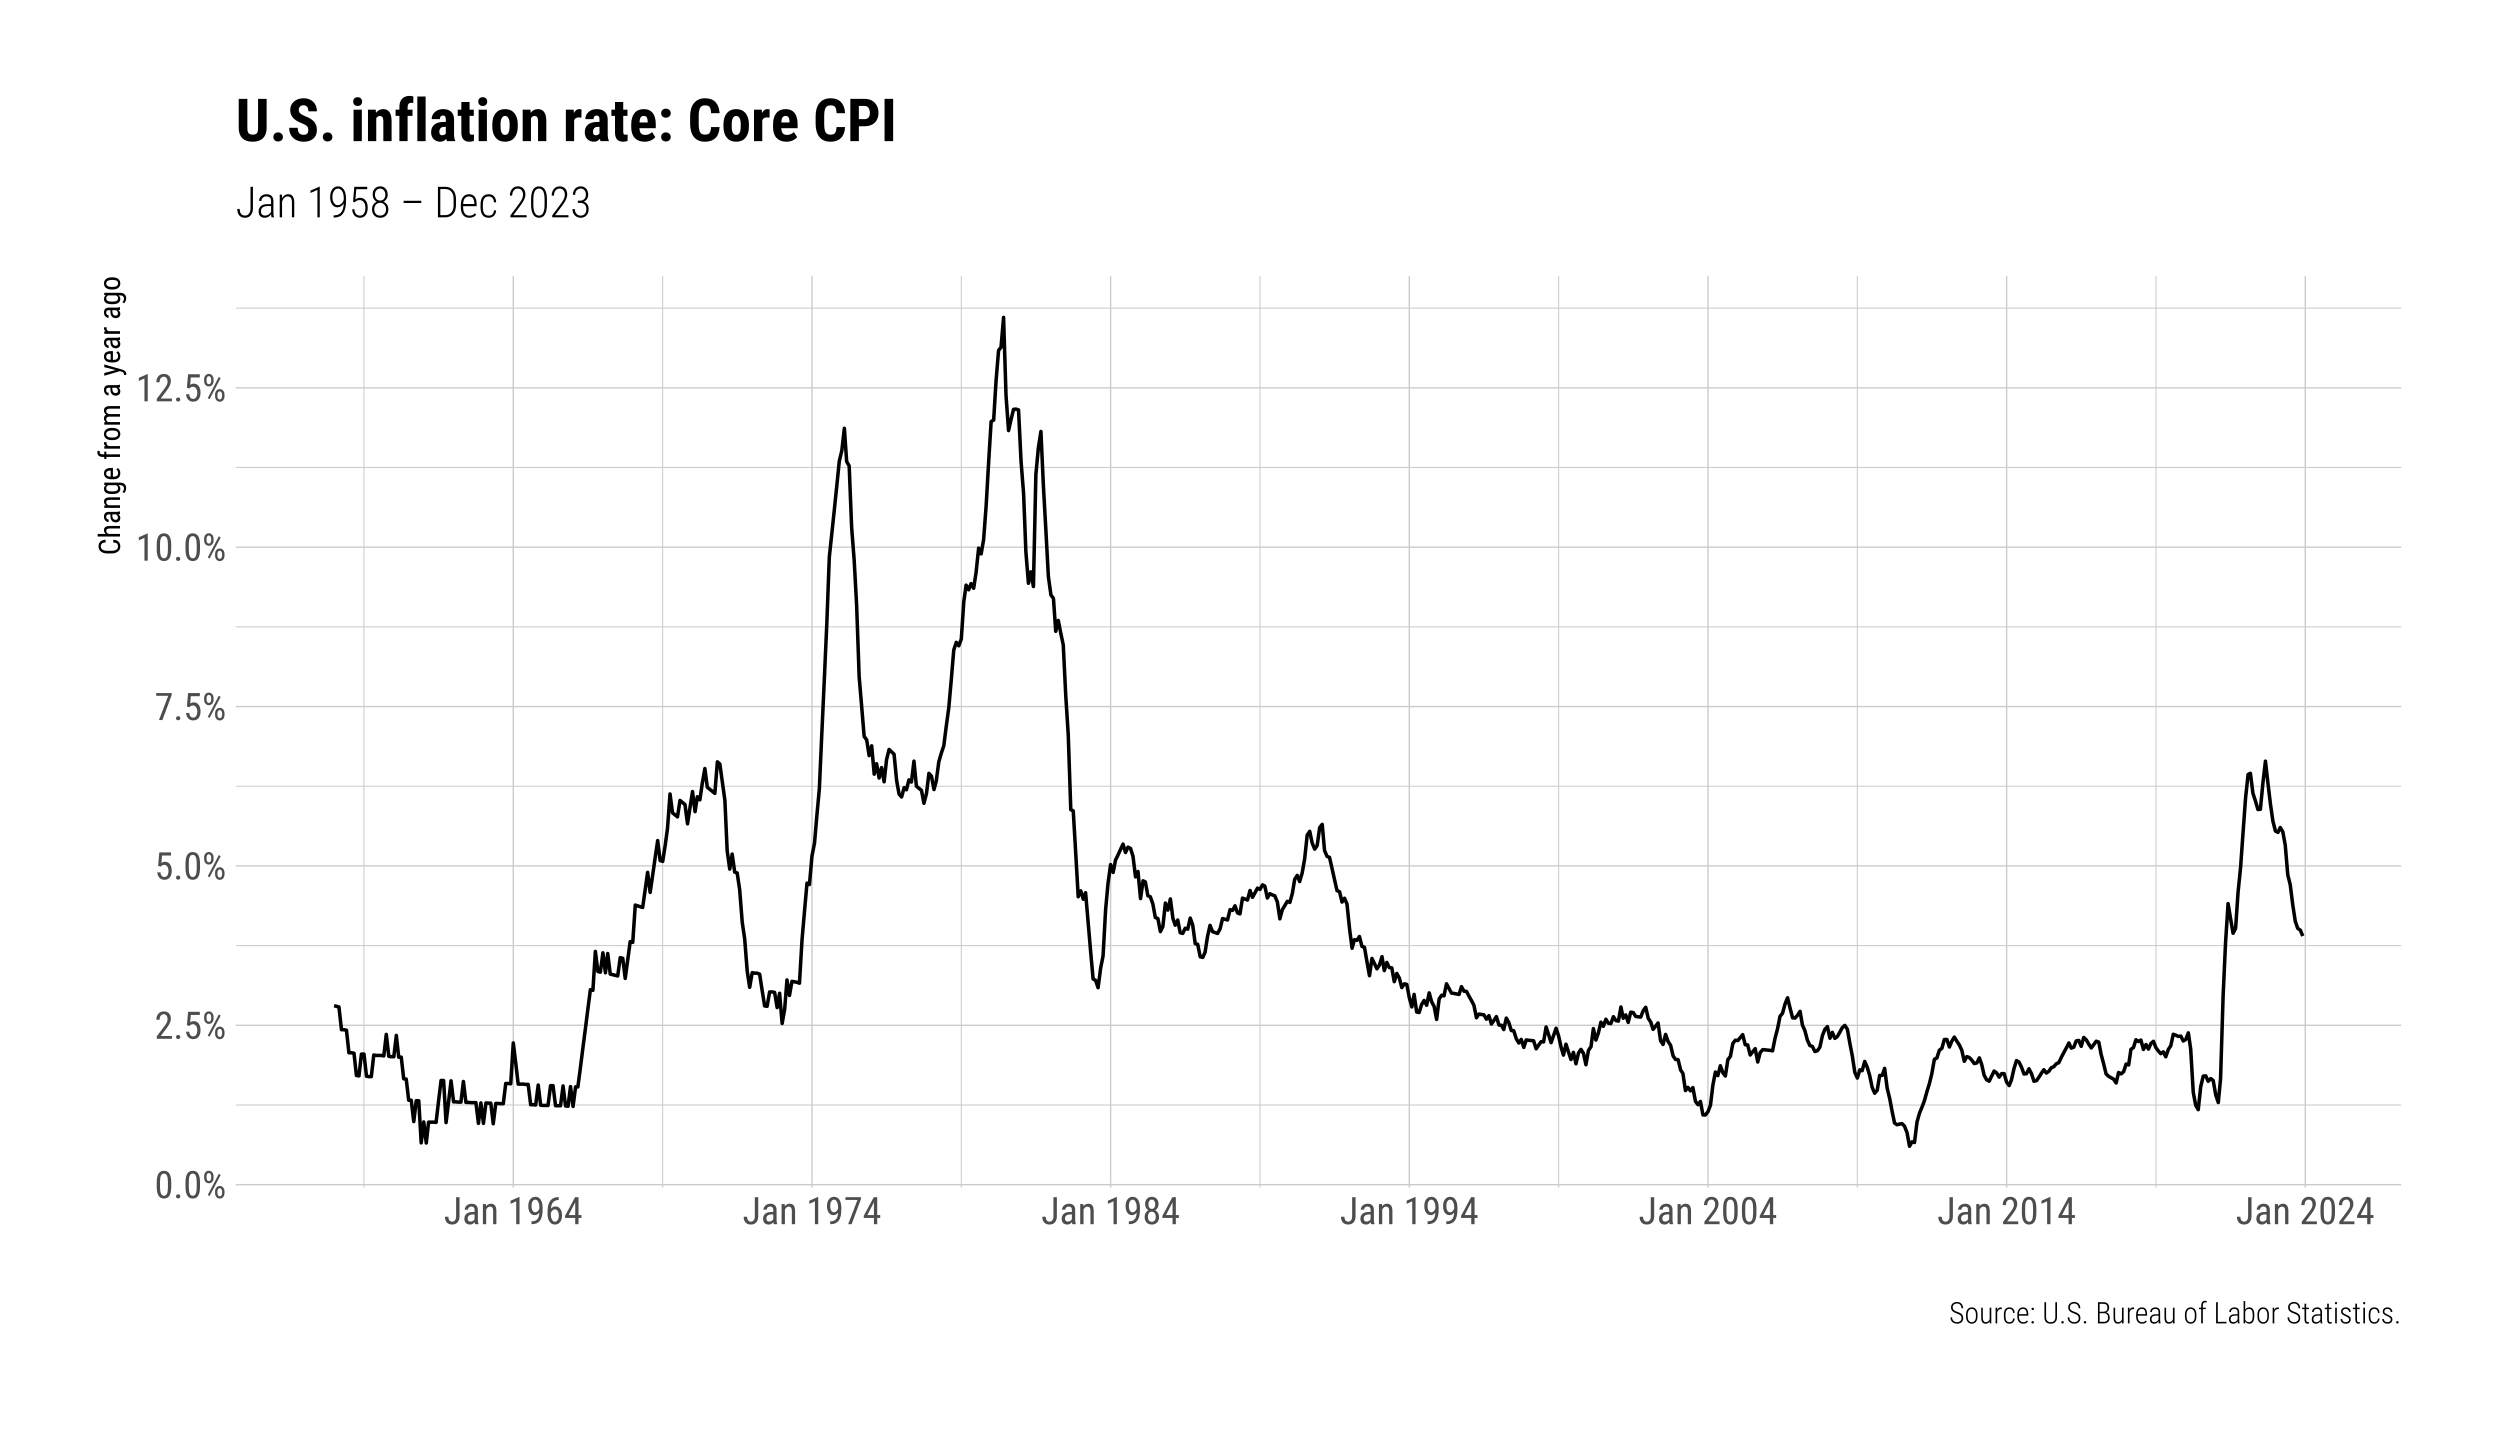 <?xml version="1.0" encoding="UTF-8"?>
<svg xmlns="http://www.w3.org/2000/svg" xmlns:xlink="http://www.w3.org/1999/xlink" width="756pt" height="432pt" viewBox="0 0 756 432" version="1.1">
<defs>
<g>
<symbol overflow="visible" id="glyph0-0">
<path style="stroke:none;" d="M 3.922 0 L 0.578 0 L 0.578 -8.172 L 3.922 -8.172 Z M 3.672 -0.484 L 3.672 -7.688 L 2.375 -4.094 Z M 0.844 -7.641 L 0.844 -0.531 L 2.109 -4.094 Z M 1.031 -0.297 L 3.453 -0.297 L 2.234 -3.703 Z M 2.234 -4.469 L 3.453 -7.875 L 1.031 -7.875 Z M 2.234 -4.469 "/>
</symbol>
<symbol overflow="visible" id="glyph0-1">
<path style="stroke:none;" d="M 5.031 -3.484 C 5.031 -2.273 4.852 -1.375 4.5 -0.781 C 4.145 -0.188 3.594 0.109 2.844 0.109 C 2.113 0.109 1.566 -0.176 1.203 -0.75 C 0.848 -1.32 0.66 -2.18 0.641 -3.328 L 0.641 -4.734 C 0.641 -5.93 0.816 -6.82 1.172 -7.406 C 1.523 -7.988 2.078 -8.281 2.828 -8.281 C 3.566 -8.281 4.113 -8 4.469 -7.438 C 4.82 -6.883 5.008 -6.047 5.031 -4.922 Z M 4.031 -4.906 C 4.031 -5.77 3.93 -6.406 3.734 -6.812 C 3.547 -7.227 3.242 -7.438 2.828 -7.438 C 2.422 -7.438 2.117 -7.234 1.922 -6.828 C 1.734 -6.43 1.641 -5.828 1.641 -5.016 L 1.641 -3.328 C 1.641 -2.461 1.738 -1.812 1.938 -1.375 C 2.133 -0.945 2.438 -0.734 2.844 -0.734 C 3.25 -0.734 3.547 -0.938 3.734 -1.344 C 3.922 -1.75 4.02 -2.375 4.031 -3.219 Z M 4.031 -4.906 "/>
</symbol>
<symbol overflow="visible" id="glyph0-2">
<path style="stroke:none;" d="M 0.812 -0.547 C 0.812 -0.723 0.863 -0.867 0.969 -0.984 C 1.07 -1.109 1.227 -1.172 1.438 -1.172 C 1.656 -1.172 1.816 -1.109 1.922 -0.984 C 2.035 -0.867 2.094 -0.723 2.094 -0.547 C 2.094 -0.367 2.035 -0.223 1.922 -0.109 C 1.816 0.004 1.656 0.062 1.438 0.062 C 1.227 0.062 1.07 0.004 0.969 -0.109 C 0.863 -0.223 0.812 -0.367 0.812 -0.547 Z M 0.812 -0.547 "/>
</symbol>
<symbol overflow="visible" id="glyph0-3">
<path style="stroke:none;" d="M 0.594 -6.609 C 0.594 -7.086 0.723 -7.488 0.984 -7.812 C 1.254 -8.133 1.602 -8.297 2.031 -8.297 C 2.445 -8.297 2.785 -8.133 3.047 -7.812 C 3.316 -7.5 3.453 -7.086 3.453 -6.578 L 3.453 -6.172 C 3.453 -5.68 3.32 -5.281 3.062 -4.969 C 2.801 -4.656 2.457 -4.5 2.031 -4.5 C 1.613 -4.5 1.27 -4.656 1 -4.969 C 0.727 -5.281 0.594 -5.691 0.594 -6.203 Z M 1.328 -6.172 C 1.328 -5.867 1.391 -5.625 1.516 -5.438 C 1.648 -5.258 1.82 -5.172 2.031 -5.172 C 2.238 -5.172 2.406 -5.258 2.531 -5.438 C 2.664 -5.613 2.734 -5.863 2.734 -6.188 L 2.734 -6.609 C 2.734 -6.91 2.664 -7.148 2.531 -7.328 C 2.406 -7.516 2.238 -7.609 2.031 -7.609 C 1.812 -7.609 1.641 -7.516 1.516 -7.328 C 1.391 -7.141 1.328 -6.895 1.328 -6.594 Z M 3.906 -2 C 3.906 -2.488 4.035 -2.891 4.297 -3.203 C 4.566 -3.523 4.91 -3.688 5.328 -3.688 C 5.742 -3.688 6.086 -3.531 6.359 -3.219 C 6.629 -2.906 6.766 -2.488 6.766 -1.969 L 6.766 -1.562 C 6.766 -1.07 6.629 -0.664 6.359 -0.344 C 6.086 -0.031 5.75 0.125 5.344 0.125 C 4.926 0.125 4.582 -0.031 4.312 -0.344 C 4.039 -0.664 3.906 -1.082 3.906 -1.594 Z M 4.625 -1.562 C 4.625 -1.258 4.688 -1.016 4.812 -0.828 C 4.945 -0.648 5.125 -0.562 5.344 -0.562 C 5.551 -0.562 5.719 -0.656 5.844 -0.844 C 5.969 -1.031 6.031 -1.273 6.031 -1.578 L 6.031 -2 C 6.031 -2.301 5.961 -2.547 5.828 -2.734 C 5.703 -2.922 5.535 -3.016 5.328 -3.016 C 5.117 -3.016 4.945 -2.922 4.812 -2.734 C 4.688 -2.555 4.625 -2.305 4.625 -1.984 Z M 2.234 -0.625 L 1.703 -0.984 L 5.047 -7.375 L 5.594 -7.016 Z M 2.234 -0.625 "/>
</symbol>
<symbol overflow="visible" id="glyph0-4">
<path style="stroke:none;" d="M 5.234 0 L 0.656 0 L 0.656 -0.75 L 2.984 -3.828 C 3.336 -4.305 3.582 -4.695 3.719 -5 C 3.852 -5.312 3.922 -5.633 3.922 -5.969 C 3.922 -6.406 3.816 -6.758 3.609 -7.031 C 3.41 -7.301 3.148 -7.438 2.828 -7.438 C 2.41 -7.438 2.086 -7.289 1.859 -7 C 1.629 -6.719 1.516 -6.305 1.516 -5.766 L 0.531 -5.766 C 0.531 -6.516 0.734 -7.117 1.141 -7.578 C 1.555 -8.047 2.117 -8.281 2.828 -8.281 C 3.473 -8.281 3.984 -8.082 4.359 -7.688 C 4.734 -7.289 4.922 -6.758 4.922 -6.094 C 4.922 -5.289 4.5 -4.336 3.656 -3.234 L 1.844 -0.844 L 5.234 -0.844 Z M 5.234 0 "/>
</symbol>
<symbol overflow="visible" id="glyph0-5">
<path style="stroke:none;" d="M 1.062 -4.094 L 1.422 -8.172 L 4.969 -8.172 L 4.969 -7.219 L 2.25 -7.219 L 2.062 -4.984 C 2.395 -5.223 2.758 -5.344 3.156 -5.344 C 3.789 -5.344 4.285 -5.094 4.641 -4.594 C 5.004 -4.102 5.188 -3.441 5.188 -2.609 C 5.188 -1.766 4.988 -1.098 4.594 -0.609 C 4.207 -0.129 3.664 0.109 2.969 0.109 C 2.363 0.109 1.867 -0.086 1.484 -0.484 C 1.098 -0.891 0.875 -1.445 0.812 -2.156 L 1.75 -2.156 C 1.801 -1.688 1.93 -1.332 2.141 -1.094 C 2.359 -0.852 2.633 -0.734 2.969 -0.734 C 3.352 -0.734 3.656 -0.898 3.875 -1.234 C 4.094 -1.566 4.203 -2.02 4.203 -2.594 C 4.203 -3.125 4.082 -3.555 3.844 -3.891 C 3.613 -4.234 3.301 -4.406 2.906 -4.406 C 2.582 -4.406 2.316 -4.32 2.109 -4.156 L 1.859 -3.891 Z M 1.062 -4.094 "/>
</symbol>
<symbol overflow="visible" id="glyph0-6">
<path style="stroke:none;" d="M 5.172 -7.594 L 2.359 0 L 1.312 0 L 4.125 -7.328 L 0.484 -7.328 L 0.484 -8.172 L 5.172 -8.172 Z M 5.172 -7.594 "/>
</symbol>
<symbol overflow="visible" id="glyph0-7">
<path style="stroke:none;" d="M 3.609 0 L 2.609 0 L 2.609 -6.922 L 0.906 -6.156 L 0.906 -7.094 L 3.453 -8.219 L 3.609 -8.219 Z M 3.609 0 "/>
</symbol>
<symbol overflow="visible" id="glyph0-8">
<path style="stroke:none;" d="M 3.703 -8.172 L 4.734 -8.172 L 4.734 -2.391 C 4.734 -1.609 4.531 -0.992 4.125 -0.547 C 3.727 -0.109 3.195 0.109 2.531 0.109 C 1.832 0.109 1.289 -0.098 0.906 -0.516 C 0.52 -0.93 0.328 -1.508 0.328 -2.25 L 1.359 -2.25 C 1.359 -1.789 1.461 -1.426 1.672 -1.156 C 1.879 -0.895 2.164 -0.766 2.531 -0.766 C 2.883 -0.766 3.164 -0.906 3.375 -1.188 C 3.594 -1.477 3.703 -1.879 3.703 -2.391 Z M 3.703 -8.172 "/>
</symbol>
<symbol overflow="visible" id="glyph0-9">
<path style="stroke:none;" d="M 3.875 0 C 3.812 -0.133 3.766 -0.352 3.734 -0.656 C 3.391 -0.145 2.941 0.109 2.391 0.109 C 1.836 0.109 1.406 -0.039 1.094 -0.344 C 0.789 -0.656 0.641 -1.094 0.641 -1.656 C 0.641 -2.27 0.848 -2.758 1.266 -3.125 C 1.68 -3.488 2.258 -3.676 3 -3.688 L 3.719 -3.688 L 3.719 -4.328 C 3.719 -4.691 3.633 -4.945 3.469 -5.094 C 3.312 -5.25 3.07 -5.328 2.75 -5.328 C 2.445 -5.328 2.203 -5.238 2.016 -5.062 C 1.828 -4.883 1.734 -4.66 1.734 -4.391 L 0.734 -4.391 C 0.734 -4.703 0.828 -5 1.016 -5.281 C 1.203 -5.562 1.445 -5.781 1.75 -5.938 C 2.062 -6.102 2.41 -6.188 2.797 -6.188 C 3.422 -6.188 3.895 -6.031 4.219 -5.719 C 4.539 -5.414 4.707 -4.969 4.719 -4.375 L 4.719 -1.312 C 4.719 -0.844 4.781 -0.438 4.906 -0.094 L 4.906 0 Z M 2.547 -0.797 C 2.785 -0.797 3.016 -0.863 3.234 -1 C 3.461 -1.133 3.625 -1.301 3.719 -1.5 L 3.719 -2.953 L 3.156 -2.953 C 2.688 -2.941 2.316 -2.832 2.047 -2.625 C 1.773 -2.426 1.641 -2.145 1.641 -1.781 C 1.641 -1.438 1.707 -1.188 1.844 -1.031 C 1.977 -0.875 2.211 -0.797 2.547 -0.797 Z M 2.547 -0.797 "/>
</symbol>
<symbol overflow="visible" id="glyph0-10">
<path style="stroke:none;" d="M 1.672 -6.078 L 1.703 -5.422 C 2.086 -5.93 2.582 -6.188 3.188 -6.188 C 4.258 -6.188 4.801 -5.469 4.812 -4.031 L 4.812 0 L 3.828 0 L 3.828 -4 C 3.828 -4.469 3.75 -4.801 3.594 -5 C 3.438 -5.207 3.195 -5.312 2.875 -5.312 C 2.625 -5.312 2.398 -5.227 2.203 -5.062 C 2.016 -4.895 1.859 -4.676 1.734 -4.406 L 1.734 0 L 0.734 0 L 0.734 -6.078 Z M 1.672 -6.078 "/>
</symbol>
<symbol overflow="visible" id="glyph0-11">
<path style="stroke:none;" d=""/>
</symbol>
<symbol overflow="visible" id="glyph0-12">
<path style="stroke:none;" d="M 3.922 -3.5 C 3.523 -2.988 3.062 -2.734 2.531 -2.734 C 1.938 -2.734 1.461 -2.984 1.109 -3.484 C 0.754 -3.984 0.578 -4.641 0.578 -5.453 C 0.578 -6.305 0.77 -6.988 1.156 -7.5 C 1.539 -8.02 2.066 -8.281 2.734 -8.281 C 3.422 -8.281 3.957 -7.984 4.344 -7.391 C 4.727 -6.797 4.922 -5.969 4.922 -4.906 L 4.922 -4.609 C 4.922 -3.703 4.852 -2.969 4.719 -2.406 C 4.582 -1.844 4.379 -1.391 4.109 -1.047 C 3.848 -0.703 3.508 -0.441 3.094 -0.266 C 2.688 -0.086 2.176 0 1.562 0 L 1.562 -0.875 L 1.734 -0.875 C 2.43 -0.883 2.961 -1.098 3.328 -1.516 C 3.691 -1.93 3.891 -2.594 3.922 -3.5 Z M 2.703 -3.594 C 2.941 -3.594 3.176 -3.691 3.406 -3.891 C 3.633 -4.086 3.812 -4.352 3.938 -4.688 L 3.938 -5.125 C 3.938 -5.801 3.816 -6.352 3.578 -6.781 C 3.348 -7.207 3.066 -7.422 2.734 -7.422 C 2.367 -7.422 2.082 -7.242 1.875 -6.891 C 1.664 -6.535 1.562 -6.078 1.562 -5.516 C 1.562 -4.953 1.66 -4.488 1.859 -4.125 C 2.066 -3.77 2.348 -3.594 2.703 -3.594 Z M 2.703 -3.594 "/>
</symbol>
<symbol overflow="visible" id="glyph0-13">
<path style="stroke:none;" d="M 4.109 -8.188 L 4.109 -7.297 L 3.953 -7.297 C 3.285 -7.285 2.766 -7.062 2.391 -6.625 C 2.023 -6.195 1.812 -5.547 1.75 -4.672 C 2.113 -5.129 2.578 -5.359 3.141 -5.359 C 3.742 -5.359 4.223 -5.109 4.578 -4.609 C 4.93 -4.117 5.109 -3.473 5.109 -2.672 C 5.109 -1.805 4.91 -1.125 4.516 -0.625 C 4.129 -0.133 3.609 0.109 2.953 0.109 C 2.285 0.109 1.75 -0.18 1.344 -0.766 C 0.938 -1.359 0.734 -2.141 0.734 -3.109 L 0.734 -3.516 C 0.734 -4.629 0.852 -5.52 1.094 -6.188 C 1.344 -6.852 1.703 -7.348 2.172 -7.672 C 2.648 -8.004 3.242 -8.176 3.953 -8.188 Z M 2.969 -4.5 C 2.707 -4.5 2.461 -4.395 2.234 -4.188 C 2.004 -3.977 1.836 -3.719 1.734 -3.406 L 1.734 -3 C 1.734 -2.332 1.848 -1.789 2.078 -1.375 C 2.316 -0.957 2.609 -0.75 2.953 -0.75 C 3.316 -0.75 3.602 -0.922 3.812 -1.266 C 4.031 -1.609 4.141 -2.055 4.141 -2.609 C 4.141 -3.172 4.031 -3.625 3.812 -3.969 C 3.602 -4.32 3.32 -4.5 2.969 -4.5 Z M 2.969 -4.5 "/>
</symbol>
<symbol overflow="visible" id="glyph0-14">
<path style="stroke:none;" d="M 4.422 -2.75 L 5.328 -2.75 L 5.328 -1.891 L 4.422 -1.891 L 4.422 0 L 3.422 0 L 3.422 -1.891 L 0.344 -1.891 L 0.344 -2.516 L 3.375 -8.172 L 4.422 -8.172 Z M 1.438 -2.75 L 3.422 -2.75 L 3.422 -6.625 Z M 1.438 -2.75 "/>
</symbol>
<symbol overflow="visible" id="glyph0-15">
<path style="stroke:none;" d="M 4.859 -6.047 C 4.859 -5.641 4.766 -5.273 4.578 -4.953 C 4.398 -4.629 4.16 -4.379 3.859 -4.203 C 4.223 -4.016 4.504 -3.742 4.703 -3.391 C 4.91 -3.047 5.016 -2.648 5.016 -2.203 C 5.016 -1.504 4.816 -0.941 4.422 -0.516 C 4.023 -0.098 3.492 0.109 2.828 0.109 C 2.172 0.109 1.645 -0.098 1.25 -0.516 C 0.852 -0.941 0.656 -1.504 0.656 -2.203 C 0.656 -2.648 0.754 -3.051 0.953 -3.406 C 1.16 -3.758 1.441 -4.031 1.797 -4.219 C 1.484 -4.395 1.238 -4.641 1.062 -4.953 C 0.883 -5.273 0.797 -5.641 0.797 -6.047 C 0.797 -6.734 0.984 -7.273 1.359 -7.672 C 1.734 -8.078 2.223 -8.281 2.828 -8.281 C 3.441 -8.281 3.93 -8.082 4.297 -7.688 C 4.672 -7.289 4.859 -6.742 4.859 -6.047 Z M 4.031 -2.234 C 4.031 -2.703 3.914 -3.078 3.688 -3.359 C 3.469 -3.641 3.18 -3.781 2.828 -3.781 C 2.461 -3.781 2.172 -3.633 1.953 -3.344 C 1.742 -3.062 1.641 -2.691 1.641 -2.234 C 1.641 -1.754 1.742 -1.383 1.953 -1.125 C 2.16 -0.863 2.453 -0.734 2.828 -0.734 C 3.211 -0.734 3.508 -0.863 3.719 -1.125 C 3.926 -1.383 4.031 -1.754 4.031 -2.234 Z M 3.875 -6.031 C 3.875 -6.445 3.773 -6.785 3.578 -7.047 C 3.391 -7.305 3.141 -7.438 2.828 -7.438 C 2.516 -7.438 2.266 -7.305 2.078 -7.047 C 1.891 -6.785 1.797 -6.445 1.797 -6.031 C 1.797 -5.602 1.891 -5.258 2.078 -5 C 2.273 -4.75 2.523 -4.625 2.828 -4.625 C 3.148 -4.625 3.406 -4.75 3.594 -5 C 3.781 -5.258 3.875 -5.602 3.875 -6.031 Z M 3.875 -6.031 "/>
</symbol>
<symbol overflow="visible" id="glyph1-0">
<path style="stroke:none;" d="M 0 -3.078 L 0 -0.453 L -6.406 -0.453 L -6.406 -3.078 Z M -0.375 -2.875 L -6.016 -2.875 L -3.203 -1.859 Z M -5.984 -0.656 L -0.406 -0.656 L -3.203 -1.641 Z M -0.234 -0.797 L -0.234 -2.703 L -2.891 -1.75 Z M -3.5 -1.75 L -6.156 -2.703 L -6.156 -0.797 Z M -3.5 -1.75 "/>
</symbol>
<symbol overflow="visible" id="glyph1-1">
<path style="stroke:none;" d="M -2.031 -4.703 C -1.344 -4.672 -0.816 -4.477 -0.453 -4.125 C -0.086 -3.77 0.094 -3.273 0.094 -2.641 C 0.094 -1.992 -0.148 -1.484 -0.641 -1.109 C -1.129 -0.734 -1.789 -0.547 -2.625 -0.547 L -3.781 -0.547 C -4.613 -0.547 -5.27 -0.738 -5.75 -1.125 C -6.238 -1.508 -6.484 -2.039 -6.484 -2.719 C -6.484 -3.332 -6.297 -3.805 -5.922 -4.141 C -5.555 -4.484 -5.031 -4.672 -4.344 -4.703 L -4.344 -3.891 C -4.863 -3.859 -5.234 -3.75 -5.453 -3.562 C -5.68 -3.375 -5.797 -3.094 -5.797 -2.719 C -5.797 -2.281 -5.625 -1.941 -5.281 -1.703 C -4.938 -1.473 -4.438 -1.359 -3.781 -1.359 L -2.609 -1.359 C -1.961 -1.359 -1.461 -1.469 -1.109 -1.688 C -0.766 -1.906 -0.594 -2.223 -0.594 -2.641 C -0.594 -3.055 -0.695 -3.359 -0.906 -3.547 C -1.113 -3.734 -1.488 -3.848 -2.031 -3.891 Z M -2.031 -4.703 "/>
</symbol>
<symbol overflow="visible" id="glyph1-2">
<path style="stroke:none;" d="M -4.266 -1.359 C -4.648 -1.648 -4.844 -2.023 -4.844 -2.484 C -4.844 -3.328 -4.281 -3.754 -3.156 -3.766 L 0 -3.766 L 0 -3 L -3.125 -3 C -3.5 -3 -3.766 -2.938 -3.922 -2.812 C -4.078 -2.688 -4.156 -2.5 -4.156 -2.25 C -4.156 -2.051 -4.086 -1.875 -3.953 -1.719 C -3.828 -1.57 -3.66 -1.453 -3.453 -1.359 L 0 -1.359 L 0 -0.578 L -6.75 -0.578 L -6.75 -1.359 Z M -4.266 -1.359 "/>
</symbol>
<symbol overflow="visible" id="glyph1-3">
<path style="stroke:none;" d="M 0 -3.031 C -0.102 -2.977 -0.273 -2.941 -0.516 -2.922 C -0.109 -2.648 0.094 -2.301 0.094 -1.875 C 0.094 -1.438 -0.023 -1.098 -0.266 -0.859 C -0.516 -0.617 -0.859 -0.5 -1.297 -0.5 C -1.773 -0.5 -2.156 -0.66 -2.438 -0.984 C -2.727 -1.316 -2.879 -1.77 -2.891 -2.344 L -2.891 -2.906 L -3.391 -2.906 C -3.672 -2.906 -3.867 -2.844 -3.984 -2.719 C -4.109 -2.594 -4.172 -2.406 -4.172 -2.156 C -4.172 -1.914 -4.098 -1.723 -3.953 -1.578 C -3.816 -1.43 -3.645 -1.359 -3.438 -1.359 L -3.438 -0.578 C -3.676 -0.578 -3.906 -0.648 -4.125 -0.797 C -4.352 -0.941 -4.531 -1.133 -4.656 -1.375 C -4.781 -1.613 -4.844 -1.883 -4.844 -2.188 C -4.844 -2.676 -4.723 -3.047 -4.484 -3.297 C -4.242 -3.547 -3.891 -3.676 -3.422 -3.688 L -1.031 -3.688 C -0.656 -3.688 -0.336 -3.738 -0.078 -3.844 L 0 -3.844 Z M -0.625 -1.984 C -0.625 -2.18 -0.676 -2.363 -0.781 -2.531 C -0.883 -2.707 -1.016 -2.832 -1.172 -2.906 L -2.312 -2.906 L -2.312 -2.469 C -2.301 -2.102 -2.211 -1.812 -2.047 -1.594 C -1.891 -1.383 -1.672 -1.281 -1.391 -1.281 C -1.117 -1.281 -0.922 -1.332 -0.797 -1.438 C -0.68 -1.551 -0.625 -1.734 -0.625 -1.984 Z M -0.625 -1.984 "/>
</symbol>
<symbol overflow="visible" id="glyph1-4">
<path style="stroke:none;" d="M -4.75 -1.312 L -4.234 -1.344 C -4.641 -1.633 -4.844 -2.016 -4.844 -2.484 C -4.844 -3.328 -4.281 -3.754 -3.156 -3.766 L 0 -3.766 L 0 -3 L -3.125 -3 C -3.5 -3 -3.766 -2.938 -3.922 -2.812 C -4.078 -2.688 -4.156 -2.5 -4.156 -2.25 C -4.156 -2.051 -4.086 -1.875 -3.953 -1.719 C -3.828 -1.57 -3.66 -1.453 -3.453 -1.359 L 0 -1.359 L 0 -0.578 L -4.75 -0.578 Z M -4.75 -1.312 "/>
</symbol>
<symbol overflow="visible" id="glyph1-5">
<path style="stroke:none;" d="M -2.594 -0.422 C -3.332 -0.422 -3.891 -0.555 -4.266 -0.828 C -4.648 -1.098 -4.844 -1.492 -4.844 -2.016 C -4.844 -2.492 -4.633 -2.859 -4.219 -3.109 L -4.75 -3.156 L -4.75 -3.859 L 0.047 -3.859 C 0.629 -3.859 1.078 -3.707 1.391 -3.406 C 1.711 -3.102 1.875 -2.68 1.875 -2.141 C 1.875 -1.91 1.816 -1.648 1.703 -1.359 C 1.586 -1.066 1.441 -0.848 1.266 -0.703 L 0.734 -1.016 C 1.047 -1.336 1.203 -1.691 1.203 -2.078 C 1.203 -2.723 0.852 -3.055 0.156 -3.078 L -0.469 -3.078 C -0.094 -2.828 0.094 -2.473 0.094 -2.016 C 0.094 -1.516 -0.094 -1.125 -0.469 -0.844 C -0.844 -0.57 -1.375 -0.43 -2.062 -0.422 Z M -2.156 -1.203 C -1.613 -1.203 -1.219 -1.281 -0.969 -1.438 C -0.719 -1.594 -0.594 -1.848 -0.594 -2.203 C -0.594 -2.598 -0.789 -2.891 -1.188 -3.078 L -3.562 -3.078 C -3.957 -2.879 -4.156 -2.594 -4.156 -2.219 C -4.156 -1.863 -4.031 -1.602 -3.781 -1.438 C -3.531 -1.281 -3.145 -1.203 -2.625 -1.203 Z M -2.156 -1.203 "/>
</symbol>
<symbol overflow="visible" id="glyph1-6">
<path style="stroke:none;" d="M 0.094 -2.281 C 0.094 -1.688 -0.082 -1.227 -0.438 -0.906 C -0.789 -0.594 -1.312 -0.438 -2 -0.438 L -2.578 -0.438 C -3.285 -0.438 -3.836 -0.586 -4.234 -0.891 C -4.641 -1.203 -4.844 -1.633 -4.844 -2.188 C -4.844 -2.75 -4.664 -3.164 -4.312 -3.438 C -3.957 -3.719 -3.406 -3.859 -2.656 -3.859 L -2.141 -3.859 L -2.141 -1.203 L -2.031 -1.203 C -1.52 -1.203 -1.148 -1.297 -0.922 -1.484 C -0.691 -1.68 -0.578 -1.961 -0.578 -2.328 C -0.578 -2.555 -0.617 -2.754 -0.703 -2.922 C -0.785 -3.098 -0.922 -3.266 -1.109 -3.422 L -0.625 -3.828 C -0.145 -3.484 0.094 -2.969 0.094 -2.281 Z M -4.172 -2.188 C -4.172 -1.863 -4.062 -1.625 -3.844 -1.469 C -3.625 -1.32 -3.281 -1.238 -2.812 -1.219 L -2.812 -3.078 L -2.922 -3.078 C -3.367 -3.055 -3.688 -2.973 -3.875 -2.828 C -4.07 -2.691 -4.172 -2.477 -4.172 -2.188 Z M -4.172 -2.188 "/>
</symbol>
<symbol overflow="visible" id="glyph1-7">
<path style="stroke:none;" d=""/>
</symbol>
<symbol overflow="visible" id="glyph1-8">
<path style="stroke:none;" d="M 0 -0.922 L -4.125 -0.922 L -4.125 -0.297 L -4.75 -0.297 L -4.75 -0.922 L -5.297 -0.922 C -5.785 -0.93 -6.164 -1.051 -6.438 -1.281 C -6.707 -1.52 -6.844 -1.859 -6.844 -2.297 C -6.844 -2.441 -6.816 -2.598 -6.766 -2.766 L -6.109 -2.719 C -6.129 -2.602 -6.141 -2.484 -6.141 -2.359 C -6.141 -1.922 -5.828 -1.703 -5.203 -1.703 L -4.75 -1.703 L -4.75 -2.516 L -4.125 -2.516 L -4.125 -1.703 L 0 -1.703 Z M 0 -0.922 "/>
</symbol>
<symbol overflow="visible" id="glyph1-9">
<path style="stroke:none;" d="M -4.031 -2.547 C -4.051 -2.43 -4.062 -2.312 -4.062 -2.188 C -4.062 -1.789 -3.844 -1.516 -3.406 -1.359 L 0 -1.359 L 0 -0.578 L -4.75 -0.578 L -4.75 -1.344 L -4.266 -1.344 C -4.648 -1.551 -4.844 -1.848 -4.844 -2.234 C -4.844 -2.359 -4.82 -2.461 -4.781 -2.547 Z M -4.031 -2.547 "/>
</symbol>
<symbol overflow="visible" id="glyph1-10">
<path style="stroke:none;" d="M -2.594 -0.422 C -3.289 -0.422 -3.836 -0.586 -4.234 -0.922 C -4.641 -1.254 -4.844 -1.695 -4.844 -2.25 C -4.844 -2.801 -4.645 -3.242 -4.25 -3.578 C -3.863 -3.91 -3.332 -4.082 -2.656 -4.094 L -2.156 -4.094 C -1.457 -4.094 -0.906 -3.926 -0.5 -3.594 C -0.102 -3.258 0.094 -2.816 0.094 -2.266 C 0.094 -1.711 -0.098 -1.27 -0.484 -0.938 C -0.879 -0.602 -1.41 -0.43 -2.078 -0.422 Z M -2.156 -1.203 C -1.664 -1.203 -1.281 -1.297 -1 -1.484 C -0.719 -1.672 -0.578 -1.93 -0.578 -2.266 C -0.578 -2.941 -1.07 -3.289 -2.062 -3.312 L -2.594 -3.312 C -3.082 -3.312 -3.469 -3.211 -3.75 -3.016 C -4.031 -2.828 -4.172 -2.57 -4.172 -2.25 C -4.172 -1.926 -4.031 -1.672 -3.75 -1.484 C -3.469 -1.297 -3.086 -1.203 -2.609 -1.203 Z M -2.156 -1.203 "/>
</symbol>
<symbol overflow="visible" id="glyph1-11">
<path style="stroke:none;" d="M -4.75 -1.312 L -4.312 -1.328 C -4.664 -1.617 -4.844 -2.004 -4.844 -2.484 C -4.844 -3.016 -4.613 -3.383 -4.156 -3.594 C -4.613 -3.883 -4.844 -4.301 -4.844 -4.844 C -4.844 -5.719 -4.297 -6.164 -3.203 -6.188 L 0 -6.188 L 0 -5.406 L -3.125 -5.406 C -3.469 -5.406 -3.723 -5.344 -3.891 -5.219 C -4.066 -5.102 -4.156 -4.895 -4.156 -4.594 C -4.156 -4.363 -4.062 -4.176 -3.875 -4.031 C -3.695 -3.883 -3.469 -3.801 -3.188 -3.781 L 0 -3.781 L 0 -3 L -3.172 -3 C -3.828 -2.988 -4.156 -2.719 -4.156 -2.188 C -4.156 -1.789 -3.957 -1.516 -3.562 -1.359 L 0 -1.359 L 0 -0.578 L -4.75 -0.578 Z M -4.75 -1.312 "/>
</symbol>
<symbol overflow="visible" id="glyph1-12">
<path style="stroke:none;" d="M -1.297 -1.875 L -4.75 -2.75 L -4.75 -3.578 L 0.672 -2.016 C 1.078 -1.898 1.383 -1.734 1.594 -1.516 C 1.812 -1.305 1.922 -1.066 1.922 -0.797 C 1.922 -0.691 1.895 -0.555 1.844 -0.391 L 1.188 -0.391 L 1.203 -0.562 C 1.203 -0.781 1.148 -0.953 1.047 -1.078 C 0.941 -1.211 0.758 -1.316 0.5 -1.391 L -0.047 -1.547 L -4.75 -0.156 L -4.75 -1 Z M -1.297 -1.875 "/>
</symbol>
<symbol overflow="visible" id="glyph2-0">
<path style="stroke:none;" d="M 4.438 0 L 0.656 0 L 0.656 -9.25 L 4.438 -9.25 Z M 4.141 -0.547 L 4.141 -8.703 L 2.688 -4.625 Z M 0.953 -8.641 L 0.953 -0.594 L 2.375 -4.625 Z M 1.156 -0.344 L 3.906 -0.344 L 2.531 -4.188 Z M 2.531 -5.047 L 3.906 -8.906 L 1.156 -8.906 Z M 2.531 -5.047 "/>
</symbol>
<symbol overflow="visible" id="glyph2-1">
<path style="stroke:none;" d="M 4.484 -9.25 L 5.219 -9.25 L 5.219 -2.75 C 5.219 -1.863 5 -1.16 4.562 -0.641 C 4.133 -0.129 3.562 0.125 2.844 0.125 C 2.094 0.125 1.508 -0.109 1.094 -0.578 C 0.688 -1.047 0.484 -1.703 0.484 -2.547 L 1.219 -2.547 C 1.219 -1.879 1.359 -1.379 1.641 -1.047 C 1.93 -0.711 2.332 -0.547 2.844 -0.547 C 3.344 -0.547 3.738 -0.742 4.031 -1.141 C 4.332 -1.535 4.484 -2.062 4.484 -2.719 Z M 4.484 -9.25 "/>
</symbol>
<symbol overflow="visible" id="glyph2-2">
<path style="stroke:none;" d="M 4.578 0 C 4.504 -0.219 4.457 -0.535 4.438 -0.953 C 4.227 -0.609 3.957 -0.344 3.625 -0.156 C 3.289 0.031 2.93 0.125 2.547 0.125 C 1.953 0.125 1.488 -0.039 1.156 -0.375 C 0.832 -0.707 0.672 -1.18 0.672 -1.797 C 0.672 -2.473 0.898 -3.008 1.359 -3.406 C 1.816 -3.801 2.445 -4 3.25 -4 L 4.438 -4 L 4.438 -4.953 C 4.438 -5.441 4.312 -5.789 4.062 -6 C 3.82 -6.219 3.469 -6.328 3 -6.328 C 2.562 -6.328 2.203 -6.203 1.922 -5.953 C 1.648 -5.703 1.516 -5.375 1.516 -4.969 L 0.812 -4.984 C 0.812 -5.547 1.02 -6.02 1.438 -6.406 C 1.863 -6.801 2.395 -7 3.031 -7 C 3.719 -7 4.238 -6.82 4.594 -6.469 C 4.957 -6.125 5.141 -5.617 5.141 -4.953 L 5.141 -1.594 C 5.141 -0.914 5.195 -0.41 5.312 -0.078 L 5.312 0 Z M 2.641 -0.547 C 3.047 -0.547 3.41 -0.656 3.734 -0.875 C 4.055 -1.094 4.289 -1.379 4.438 -1.734 L 4.438 -3.406 L 3.312 -3.406 C 2.676 -3.395 2.191 -3.25 1.859 -2.969 C 1.535 -2.695 1.375 -2.328 1.375 -1.859 C 1.375 -0.984 1.797 -0.547 2.641 -0.547 Z M 2.641 -0.547 "/>
</symbol>
<symbol overflow="visible" id="glyph2-3">
<path style="stroke:none;" d="M 1.609 -6.875 L 1.625 -5.781 C 1.832 -6.145 2.094 -6.438 2.406 -6.656 C 2.719 -6.883 3.078 -7 3.484 -7 C 4.68 -7 5.297 -6.203 5.328 -4.609 L 5.328 0 L 4.625 0 L 4.625 -4.531 C 4.625 -5.145 4.516 -5.598 4.297 -5.891 C 4.086 -6.18 3.758 -6.328 3.312 -6.328 C 2.938 -6.328 2.602 -6.188 2.312 -5.906 C 2.02 -5.625 1.797 -5.242 1.641 -4.766 L 1.641 0 L 0.938 0 L 0.938 -6.875 Z M 1.609 -6.875 "/>
</symbol>
<symbol overflow="visible" id="glyph2-4">
<path style="stroke:none;" d=""/>
</symbol>
<symbol overflow="visible" id="glyph2-5">
<path style="stroke:none;" d="M 3.859 0 L 3.156 0 L 3.156 -8.312 L 1.062 -7.375 L 1.062 -8.094 L 3.75 -9.281 L 3.859 -9.281 Z M 3.859 0 "/>
</symbol>
<symbol overflow="visible" id="glyph2-6">
<path style="stroke:none;" d="M 4.781 -4.219 C 4.562 -3.844 4.285 -3.551 3.953 -3.344 C 3.617 -3.133 3.266 -3.031 2.891 -3.031 C 2.223 -3.031 1.688 -3.316 1.281 -3.891 C 0.875 -4.473 0.672 -5.219 0.672 -6.125 C 0.672 -7.062 0.883 -7.836 1.312 -8.453 C 1.738 -9.066 2.305 -9.375 3.016 -9.375 C 3.797 -9.375 4.398 -9.047 4.828 -8.391 C 5.266 -7.742 5.484 -6.828 5.484 -5.641 L 5.484 -4.953 C 5.484 -3.266 5.188 -2.008 4.594 -1.188 C 4.008 -0.363 3.117 0.051 1.922 0.062 L 1.734 0.062 L 1.734 -0.609 L 1.938 -0.609 C 2.852 -0.617 3.547 -0.922 4.016 -1.516 C 4.492 -2.109 4.75 -3.008 4.781 -4.219 Z M 2.984 -3.688 C 3.379 -3.688 3.738 -3.832 4.062 -4.125 C 4.395 -4.414 4.641 -4.805 4.797 -5.297 L 4.797 -5.75 C 4.797 -6.664 4.633 -7.383 4.312 -7.906 C 3.988 -8.438 3.562 -8.703 3.031 -8.703 C 2.539 -8.703 2.141 -8.457 1.828 -7.969 C 1.516 -7.488 1.359 -6.883 1.359 -6.156 C 1.359 -5.445 1.508 -4.859 1.812 -4.391 C 2.113 -3.922 2.504 -3.688 2.984 -3.688 Z M 2.984 -3.688 "/>
</symbol>
<symbol overflow="visible" id="glyph2-7">
<path style="stroke:none;" d="M 1.281 -4.734 L 1.656 -9.25 L 5.562 -9.25 L 5.562 -8.516 L 2.266 -8.516 L 2 -5.422 C 2.414 -5.754 2.891 -5.922 3.422 -5.922 C 4.129 -5.922 4.688 -5.648 5.094 -5.109 C 5.508 -4.566 5.719 -3.848 5.719 -2.953 C 5.719 -1.984 5.516 -1.227 5.109 -0.688 C 4.703 -0.145 4.129 0.125 3.391 0.125 C 2.703 0.125 2.145 -0.098 1.719 -0.547 C 1.301 -1.004 1.066 -1.633 1.016 -2.438 L 1.688 -2.438 C 1.738 -1.812 1.91 -1.336 2.203 -1.016 C 2.492 -0.691 2.891 -0.531 3.391 -0.531 C 3.922 -0.531 4.32 -0.738 4.594 -1.156 C 4.875 -1.57 5.016 -2.164 5.016 -2.938 C 5.016 -3.613 4.859 -4.16 4.547 -4.578 C 4.242 -5.004 3.828 -5.219 3.297 -5.219 C 2.992 -5.219 2.727 -5.172 2.5 -5.078 C 2.281 -4.984 2.055 -4.812 1.828 -4.562 Z M 1.281 -4.734 "/>
</symbol>
<symbol overflow="visible" id="glyph2-8">
<path style="stroke:none;" d="M 5.438 -6.859 C 5.438 -6.391 5.32 -5.969 5.094 -5.594 C 4.875 -5.219 4.566 -4.93 4.172 -4.734 C 4.629 -4.547 4.988 -4.25 5.25 -3.844 C 5.508 -3.438 5.641 -2.973 5.641 -2.453 C 5.641 -1.672 5.414 -1.047 4.969 -0.578 C 4.52 -0.109 3.922 0.125 3.172 0.125 C 2.422 0.125 1.82 -0.109 1.375 -0.578 C 0.926 -1.047 0.703 -1.672 0.703 -2.453 C 0.703 -2.984 0.828 -3.445 1.078 -3.844 C 1.336 -4.25 1.691 -4.547 2.141 -4.734 C 1.754 -4.93 1.445 -5.219 1.219 -5.594 C 1 -5.969 0.891 -6.391 0.891 -6.859 C 0.891 -7.629 1.098 -8.238 1.516 -8.688 C 1.93 -9.145 2.477 -9.375 3.156 -9.375 C 3.852 -9.375 4.406 -9.145 4.812 -8.688 C 5.227 -8.227 5.438 -7.617 5.438 -6.859 Z M 4.938 -2.453 C 4.938 -3.023 4.766 -3.492 4.422 -3.859 C 4.086 -4.223 3.664 -4.406 3.156 -4.406 C 2.645 -4.406 2.223 -4.223 1.891 -3.859 C 1.555 -3.504 1.391 -3.031 1.391 -2.438 C 1.391 -1.852 1.551 -1.391 1.875 -1.047 C 2.195 -0.703 2.629 -0.531 3.172 -0.531 C 3.703 -0.531 4.129 -0.703 4.453 -1.047 C 4.773 -1.391 4.938 -1.859 4.938 -2.453 Z M 4.734 -6.875 C 4.734 -7.395 4.582 -7.828 4.281 -8.172 C 3.988 -8.523 3.613 -8.703 3.156 -8.703 C 2.688 -8.703 2.305 -8.531 2.016 -8.188 C 1.734 -7.852 1.594 -7.414 1.594 -6.875 C 1.594 -6.312 1.738 -5.867 2.031 -5.547 C 2.332 -5.234 2.711 -5.078 3.172 -5.078 C 3.629 -5.078 4.004 -5.238 4.297 -5.562 C 4.586 -5.895 4.734 -6.332 4.734 -6.875 Z M 4.734 -6.875 "/>
</symbol>
<symbol overflow="visible" id="glyph2-9">
<path style="stroke:none;" d="M 6.344 -4.344 L 1.016 -4.344 L 1.016 -5.016 L 6.344 -5.016 Z M 6.344 -4.344 "/>
</symbol>
<symbol overflow="visible" id="glyph2-10">
<path style="stroke:none;" d="M 1.094 0 L 1.094 -9.25 L 3.266 -9.25 C 4.273 -9.25 5.07 -8.926 5.656 -8.281 C 6.238 -7.633 6.535 -6.75 6.547 -5.625 L 6.547 -3.688 C 6.547 -2.531 6.25 -1.625 5.656 -0.969 C 5.07 -0.32 4.25 0 3.188 0 Z M 1.812 -8.562 L 1.812 -0.672 L 3.219 -0.672 C 4.039 -0.672 4.676 -0.926 5.125 -1.438 C 5.582 -1.945 5.816 -2.676 5.828 -3.625 L 5.828 -5.562 C 5.828 -6.508 5.602 -7.242 5.156 -7.766 C 4.719 -8.297 4.082 -8.562 3.25 -8.562 Z M 1.812 -8.562 "/>
</symbol>
<symbol overflow="visible" id="glyph2-11">
<path style="stroke:none;" d="M 3.203 0.125 C 2.398 0.125 1.77 -0.133 1.312 -0.656 C 0.852 -1.188 0.617 -1.941 0.609 -2.922 L 0.609 -3.766 C 0.609 -4.773 0.828 -5.566 1.266 -6.141 C 1.711 -6.711 2.316 -7 3.078 -7 C 3.828 -7 4.395 -6.754 4.781 -6.266 C 5.176 -5.773 5.379 -5.031 5.391 -4.031 L 5.391 -3.375 L 1.312 -3.375 L 1.312 -2.984 C 1.312 -2.191 1.477 -1.582 1.812 -1.156 C 2.145 -0.727 2.617 -0.516 3.234 -0.516 C 3.91 -0.516 4.457 -0.766 4.875 -1.266 L 5.25 -0.797 C 4.801 -0.18 4.117 0.125 3.203 0.125 Z M 3.078 -6.328 C 2.523 -6.328 2.098 -6.129 1.797 -5.734 C 1.504 -5.348 1.344 -4.781 1.312 -4.031 L 4.688 -4.031 L 4.688 -4.219 C 4.656 -5.625 4.117 -6.328 3.078 -6.328 Z M 3.078 -6.328 "/>
</symbol>
<symbol overflow="visible" id="glyph2-12">
<path style="stroke:none;" d="M 3.109 -0.531 C 3.598 -0.531 3.973 -0.664 4.234 -0.938 C 4.504 -1.219 4.648 -1.613 4.672 -2.125 L 5.344 -2.125 C 5.312 -1.426 5.086 -0.875 4.672 -0.469 C 4.254 -0.07 3.734 0.125 3.109 0.125 C 2.297 0.125 1.68 -0.133 1.266 -0.656 C 0.848 -1.176 0.633 -1.953 0.625 -2.984 L 0.625 -3.828 C 0.625 -4.867 0.832 -5.656 1.25 -6.188 C 1.664 -6.727 2.285 -7 3.109 -7 C 3.785 -7 4.32 -6.781 4.719 -6.344 C 5.113 -5.914 5.32 -5.316 5.344 -4.547 L 4.672 -4.547 C 4.648 -5.117 4.504 -5.555 4.234 -5.859 C 3.961 -6.172 3.586 -6.328 3.109 -6.328 C 2.492 -6.328 2.039 -6.125 1.75 -5.719 C 1.469 -5.312 1.328 -4.68 1.328 -3.828 L 1.328 -3.047 C 1.328 -2.172 1.473 -1.531 1.766 -1.125 C 2.055 -0.727 2.504 -0.531 3.109 -0.531 Z M 3.109 -0.531 "/>
</symbol>
<symbol overflow="visible" id="glyph2-13">
<path style="stroke:none;" d="M 5.75 0 L 0.844 0 L 0.844 -0.594 L 3.469 -4.141 C 3.906 -4.742 4.211 -5.242 4.391 -5.641 C 4.566 -6.047 4.656 -6.438 4.656 -6.812 C 4.656 -7.395 4.516 -7.852 4.234 -8.188 C 3.961 -8.531 3.578 -8.703 3.078 -8.703 C 2.555 -8.703 2.141 -8.504 1.828 -8.109 C 1.523 -7.711 1.375 -7.203 1.375 -6.578 L 0.672 -6.578 C 0.672 -7.379 0.891 -8.047 1.328 -8.578 C 1.773 -9.109 2.359 -9.375 3.078 -9.375 C 3.785 -9.375 4.344 -9.156 4.75 -8.719 C 5.164 -8.281 5.375 -7.672 5.375 -6.891 C 5.375 -6.148 5.039 -5.285 4.375 -4.297 L 3.969 -3.703 L 1.703 -0.656 L 5.75 -0.656 Z M 5.75 0 "/>
</symbol>
<symbol overflow="visible" id="glyph2-14">
<path style="stroke:none;" d="M 5.562 -3.859 C 5.562 -2.547 5.359 -1.551 4.953 -0.875 C 4.547 -0.207 3.953 0.125 3.172 0.125 C 2.391 0.125 1.797 -0.207 1.391 -0.875 C 0.984 -1.551 0.773 -2.52 0.766 -3.781 L 0.766 -5.406 C 0.766 -6.695 0.961 -7.68 1.359 -8.359 C 1.766 -9.035 2.363 -9.375 3.156 -9.375 C 3.938 -9.375 4.531 -9.047 4.938 -8.391 C 5.344 -7.734 5.551 -6.781 5.562 -5.531 Z M 4.844 -5.516 C 4.844 -6.566 4.703 -7.359 4.422 -7.891 C 4.141 -8.43 3.719 -8.703 3.156 -8.703 C 2.613 -8.703 2.195 -8.445 1.906 -7.938 C 1.625 -7.426 1.473 -6.66 1.453 -5.641 L 1.453 -3.766 C 1.453 -2.734 1.598 -1.938 1.891 -1.375 C 2.18 -0.812 2.609 -0.531 3.172 -0.531 C 3.711 -0.531 4.125 -0.797 4.406 -1.328 C 4.695 -1.867 4.844 -2.656 4.844 -3.688 Z M 4.844 -5.516 "/>
</symbol>
<symbol overflow="visible" id="glyph2-15">
<path style="stroke:none;" d="M 2.266 -5.047 L 2.953 -5.047 C 3.461 -5.047 3.879 -5.207 4.203 -5.531 C 4.523 -5.852 4.688 -6.285 4.688 -6.828 C 4.688 -7.422 4.547 -7.879 4.266 -8.203 C 3.992 -8.535 3.609 -8.703 3.109 -8.703 C 2.617 -8.703 2.219 -8.523 1.906 -8.172 C 1.602 -7.828 1.453 -7.375 1.453 -6.812 L 0.75 -6.812 C 0.75 -7.301 0.848 -7.738 1.047 -8.125 C 1.242 -8.508 1.523 -8.812 1.891 -9.031 C 2.254 -9.258 2.66 -9.375 3.109 -9.375 C 3.797 -9.375 4.348 -9.145 4.766 -8.688 C 5.18 -8.238 5.391 -7.613 5.391 -6.812 C 5.391 -6.352 5.27 -5.938 5.031 -5.562 C 4.789 -5.188 4.469 -4.91 4.062 -4.734 C 4.531 -4.578 4.891 -4.305 5.141 -3.922 C 5.398 -3.547 5.531 -3.078 5.531 -2.516 C 5.531 -1.711 5.305 -1.07 4.859 -0.594 C 4.422 -0.113 3.844 0.125 3.125 0.125 C 2.664 0.125 2.242 0.016 1.859 -0.203 C 1.473 -0.422 1.172 -0.723 0.953 -1.109 C 0.742 -1.504 0.641 -1.969 0.641 -2.5 L 1.359 -2.5 C 1.359 -1.926 1.52 -1.453 1.844 -1.078 C 2.176 -0.711 2.602 -0.531 3.125 -0.531 C 3.656 -0.531 4.07 -0.695 4.375 -1.031 C 4.676 -1.363 4.828 -1.848 4.828 -2.484 C 4.828 -3.098 4.664 -3.566 4.344 -3.891 C 4.02 -4.211 3.555 -4.375 2.953 -4.375 L 2.266 -4.375 Z M 2.266 -5.047 "/>
</symbol>
<symbol overflow="visible" id="glyph3-0">
<path style="stroke:none;" d="M 6.141 0 L 0.922 0 L 0.922 -12.797 L 6.141 -12.797 Z M 5.734 -0.75 L 5.734 -12.047 L 3.734 -6.406 Z M 1.312 -11.969 L 1.312 -0.828 L 3.297 -6.406 Z M 1.609 -0.469 L 5.406 -0.469 L 3.5 -5.797 Z M 3.5 -7 L 5.406 -12.328 L 1.609 -12.328 Z M 3.5 -7 "/>
</symbol>
<symbol overflow="visible" id="glyph3-1">
<path style="stroke:none;" d="M 9.359 -12.797 L 9.359 -3.938 C 9.336 -2.602 8.969 -1.582 8.25 -0.875 C 7.531 -0.176 6.5 0.172 5.156 0.172 C 3.781 0.172 2.727 -0.18 2 -0.891 C 1.281 -1.609 0.922 -2.645 0.922 -4 L 0.922 -12.797 L 3.531 -12.797 L 3.531 -3.984 C 3.531 -3.266 3.645 -2.75 3.875 -2.438 C 4.113 -2.125 4.539 -1.969 5.156 -1.969 C 5.77 -1.969 6.191 -2.117 6.422 -2.422 C 6.648 -2.734 6.766 -3.242 6.766 -3.953 L 6.766 -12.797 Z M 9.359 -12.797 "/>
</symbol>
<symbol overflow="visible" id="glyph3-2">
<path style="stroke:none;" d="M 1.109 -1.266 C 1.109 -1.66 1.238 -1.988 1.5 -2.25 C 1.77 -2.508 2.117 -2.641 2.547 -2.641 C 2.961 -2.641 3.305 -2.508 3.578 -2.25 C 3.859 -2 4 -1.672 4 -1.266 C 4 -0.859 3.859 -0.531 3.578 -0.281 C 3.305 -0.031 2.961 0.094 2.547 0.094 C 2.129 0.094 1.785 -0.031 1.516 -0.281 C 1.242 -0.531 1.109 -0.859 1.109 -1.266 Z M 1.109 -1.266 "/>
</symbol>
<symbol overflow="visible" id="glyph3-3">
<path style="stroke:none;" d="M 6.438 -3.359 C 6.438 -3.879 6.301 -4.27 6.031 -4.531 C 5.77 -4.801 5.285 -5.082 4.578 -5.375 C 3.297 -5.852 2.375 -6.422 1.812 -7.078 C 1.25 -7.734 0.969 -8.504 0.969 -9.391 C 0.969 -10.473 1.348 -11.336 2.109 -11.984 C 2.879 -12.641 3.852 -12.969 5.031 -12.969 C 5.812 -12.969 6.508 -12.801 7.125 -12.469 C 7.738 -12.145 8.211 -11.68 8.547 -11.078 C 8.879 -10.473 9.047 -9.785 9.047 -9.016 L 6.469 -9.016 C 6.469 -9.617 6.336 -10.078 6.078 -10.391 C 5.828 -10.703 5.461 -10.859 4.984 -10.859 C 4.535 -10.859 4.18 -10.723 3.922 -10.453 C 3.672 -10.191 3.547 -9.832 3.547 -9.375 C 3.547 -9.02 3.688 -8.703 3.969 -8.422 C 4.25 -8.141 4.75 -7.848 5.469 -7.547 C 6.719 -7.086 7.625 -6.531 8.188 -5.875 C 8.75 -5.219 9.031 -4.383 9.031 -3.375 C 9.031 -2.258 8.676 -1.391 7.969 -0.766 C 7.258 -0.141 6.297 0.172 5.078 0.172 C 4.254 0.172 3.5 0.004 2.812 -0.328 C 2.133 -0.672 1.602 -1.16 1.219 -1.797 C 0.844 -2.43 0.656 -3.176 0.656 -4.031 L 3.25 -4.031 C 3.25 -3.289 3.391 -2.754 3.672 -2.422 C 3.961 -2.086 4.43 -1.922 5.078 -1.922 C 5.984 -1.922 6.438 -2.398 6.438 -3.359 Z M 6.438 -3.359 "/>
</symbol>
<symbol overflow="visible" id="glyph3-4">
<path style="stroke:none;" d=""/>
</symbol>
<symbol overflow="visible" id="glyph3-5">
<path style="stroke:none;" d="M 3.516 0 L 1.016 0 L 1.016 -9.516 L 3.516 -9.516 Z M 0.906 -11.969 C 0.906 -12.352 1.023 -12.672 1.266 -12.922 C 1.516 -13.172 1.844 -13.297 2.25 -13.297 C 2.664 -13.297 2.992 -13.172 3.234 -12.922 C 3.484 -12.672 3.609 -12.352 3.609 -11.969 C 3.609 -11.594 3.488 -11.273 3.25 -11.016 C 3.008 -10.766 2.68 -10.641 2.266 -10.641 C 1.848 -10.641 1.516 -10.766 1.266 -11.016 C 1.023 -11.273 0.906 -11.594 0.906 -11.969 Z M 0.906 -11.969 "/>
</symbol>
<symbol overflow="visible" id="glyph3-6">
<path style="stroke:none;" d="M 3.188 -9.516 L 3.25 -8.562 C 3.812 -9.312 4.547 -9.688 5.453 -9.688 C 7.086 -9.688 7.93 -8.539 7.984 -6.25 L 7.984 0 L 5.484 0 L 5.484 -6.062 C 5.484 -6.602 5.398 -6.992 5.234 -7.234 C 5.078 -7.484 4.797 -7.609 4.391 -7.609 C 3.941 -7.609 3.594 -7.375 3.344 -6.906 L 3.344 0 L 0.844 0 L 0.844 -9.516 Z M 3.188 -9.516 "/>
</symbol>
<symbol overflow="visible" id="glyph3-7">
<path style="stroke:none;" d="M 1.484 0 L 1.484 -7.641 L 0.328 -7.641 L 0.328 -9.516 L 1.484 -9.516 L 1.484 -10.359 C 1.484 -11.41 1.754 -12.227 2.297 -12.812 C 2.848 -13.395 3.609 -13.688 4.578 -13.688 C 4.867 -13.688 5.242 -13.629 5.703 -13.516 L 5.688 -11.516 C 5.52 -11.578 5.316 -11.609 5.078 -11.609 C 4.336 -11.609 3.969 -11.164 3.969 -10.281 L 3.969 -9.516 L 5.453 -9.516 L 5.453 -7.641 L 3.969 -7.641 L 3.969 0 Z M 1.484 0 "/>
</symbol>
<symbol overflow="visible" id="glyph3-8">
<path style="stroke:none;" d="M 3.516 0 L 1.016 0 L 1.016 -13.5 L 3.516 -13.5 Z M 3.516 0 "/>
</symbol>
<symbol overflow="visible" id="glyph3-9">
<path style="stroke:none;" d="M 5.422 0 C 5.348 -0.145 5.281 -0.391 5.219 -0.734 C 4.77 -0.129 4.164 0.172 3.406 0.172 C 2.602 0.172 1.941 -0.086 1.422 -0.609 C 0.898 -1.141 0.641 -1.82 0.641 -2.656 C 0.641 -3.656 0.957 -4.426 1.594 -4.969 C 2.227 -5.52 3.141 -5.801 4.328 -5.812 L 5.094 -5.812 L 5.094 -6.578 C 5.094 -7.004 5.02 -7.305 4.875 -7.484 C 4.727 -7.66 4.516 -7.75 4.234 -7.75 C 3.609 -7.75 3.297 -7.383 3.297 -6.656 L 0.812 -6.656 C 0.812 -7.531 1.141 -8.254 1.797 -8.828 C 2.453 -9.398 3.285 -9.688 4.297 -9.688 C 5.336 -9.688 6.145 -9.414 6.719 -8.875 C 7.289 -8.332 7.578 -7.555 7.578 -6.547 L 7.578 -2.078 C 7.586 -1.254 7.703 -0.613 7.922 -0.156 L 7.922 0 Z M 3.953 -1.781 C 4.234 -1.781 4.469 -1.832 4.656 -1.938 C 4.852 -2.051 5 -2.188 5.094 -2.344 L 5.094 -4.312 L 4.484 -4.312 C 4.066 -4.312 3.734 -4.176 3.484 -3.906 C 3.242 -3.633 3.125 -3.273 3.125 -2.828 C 3.125 -2.129 3.398 -1.781 3.953 -1.781 Z M 3.953 -1.781 "/>
</symbol>
<symbol overflow="visible" id="glyph3-10">
<path style="stroke:none;" d="M 3.797 -11.844 L 3.797 -9.516 L 5.078 -9.516 L 5.078 -7.641 L 3.797 -7.641 L 3.797 -2.922 C 3.797 -2.547 3.848 -2.285 3.953 -2.141 C 4.055 -2.004 4.254 -1.938 4.547 -1.938 C 4.785 -1.938 4.984 -1.957 5.141 -2 L 5.109 -0.062 C 4.691 0.094 4.238 0.172 3.75 0.172 C 2.145 0.172 1.332 -0.742 1.312 -2.578 L 1.312 -7.641 L 0.219 -7.641 L 0.219 -9.516 L 1.312 -9.516 L 1.312 -11.844 Z M 3.797 -11.844 "/>
</symbol>
<symbol overflow="visible" id="glyph3-11">
<path style="stroke:none;" d="M 0.609 -5.062 C 0.609 -6.5 0.945 -7.629 1.625 -8.453 C 2.312 -9.273 3.254 -9.688 4.453 -9.688 C 5.672 -9.688 6.617 -9.273 7.297 -8.453 C 7.973 -7.629 8.312 -6.492 8.312 -5.047 L 8.312 -4.438 C 8.312 -2.988 7.973 -1.859 7.297 -1.047 C 6.629 -0.234 5.688 0.172 4.469 0.172 C 3.25 0.172 2.301 -0.234 1.625 -1.047 C 0.945 -1.867 0.609 -3.004 0.609 -4.453 Z M 3.109 -4.438 C 3.109 -2.738 3.562 -1.891 4.469 -1.891 C 5.312 -1.891 5.766 -2.598 5.828 -4.016 L 5.844 -5.062 C 5.844 -5.926 5.719 -6.566 5.469 -6.984 C 5.227 -7.41 4.891 -7.625 4.453 -7.625 C 4.035 -7.625 3.707 -7.41 3.469 -6.984 C 3.227 -6.566 3.109 -5.926 3.109 -5.062 Z M 3.109 -4.438 "/>
</symbol>
<symbol overflow="visible" id="glyph3-12">
<path style="stroke:none;" d="M 5.594 -7.109 L 4.766 -7.188 C 4.086 -7.188 3.629 -6.883 3.391 -6.281 L 3.391 0 L 0.891 0 L 0.891 -9.516 L 3.25 -9.516 L 3.312 -8.484 C 3.707 -9.285 4.25 -9.688 4.938 -9.688 C 5.219 -9.688 5.445 -9.648 5.625 -9.578 Z M 5.594 -7.109 "/>
</symbol>
<symbol overflow="visible" id="glyph3-13">
<path style="stroke:none;" d="M 4.75 0.172 C 3.469 0.172 2.469 -0.207 1.75 -0.969 C 1.039 -1.727 0.688 -2.816 0.688 -4.234 L 0.688 -5 C 0.688 -6.5 1.016 -7.656 1.672 -8.469 C 2.328 -9.281 3.266 -9.688 4.484 -9.688 C 5.68 -9.688 6.582 -9.301 7.188 -8.531 C 7.789 -7.77 8.098 -6.641 8.109 -5.141 L 8.109 -3.922 L 3.172 -3.922 C 3.203 -3.211 3.352 -2.695 3.625 -2.375 C 3.906 -2.051 4.332 -1.891 4.906 -1.891 C 5.738 -1.891 6.43 -2.176 6.984 -2.75 L 7.969 -1.234 C 7.656 -0.816 7.207 -0.477 6.625 -0.219 C 6.051 0.039 5.426 0.172 4.75 0.172 Z M 3.188 -5.656 L 5.672 -5.656 L 5.672 -5.891 C 5.66 -6.453 5.566 -6.879 5.391 -7.172 C 5.211 -7.473 4.906 -7.625 4.469 -7.625 C 4.039 -7.625 3.727 -7.469 3.531 -7.156 C 3.332 -6.844 3.219 -6.344 3.188 -5.656 Z M 3.188 -5.656 "/>
</symbol>
<symbol overflow="visible" id="glyph3-14">
<path style="stroke:none;" d="M 1.125 -1.266 C 1.125 -1.66 1.254 -1.988 1.516 -2.25 C 1.785 -2.508 2.133 -2.641 2.562 -2.641 C 2.977 -2.641 3.32 -2.508 3.594 -2.25 C 3.875 -2 4.016 -1.672 4.016 -1.266 C 4.016 -0.859 3.875 -0.531 3.594 -0.281 C 3.32 -0.031 2.977 0.094 2.562 0.094 C 2.145 0.094 1.801 -0.031 1.531 -0.281 C 1.258 -0.531 1.125 -0.859 1.125 -1.266 Z M 1.125 -8.453 C 1.125 -8.848 1.254 -9.176 1.516 -9.438 C 1.785 -9.695 2.133 -9.828 2.562 -9.828 C 2.977 -9.828 3.32 -9.695 3.594 -9.438 C 3.875 -9.188 4.016 -8.859 4.016 -8.453 C 4.016 -8.047 3.875 -7.719 3.594 -7.469 C 3.32 -7.219 2.977 -7.094 2.562 -7.094 C 2.145 -7.094 1.801 -7.219 1.531 -7.469 C 1.258 -7.719 1.125 -8.047 1.125 -8.453 Z M 1.125 -8.453 "/>
</symbol>
<symbol overflow="visible" id="glyph3-15">
<path style="stroke:none;" d="M 9.703 -4.266 C 9.641 -2.805 9.227 -1.703 8.469 -0.953 C 7.719 -0.203 6.656 0.172 5.281 0.172 C 3.832 0.172 2.723 -0.301 1.953 -1.25 C 1.18 -2.207 0.797 -3.566 0.797 -5.328 L 0.797 -7.484 C 0.797 -9.234 1.191 -10.582 1.984 -11.531 C 2.785 -12.488 3.895 -12.969 5.312 -12.969 C 6.707 -12.969 7.766 -12.578 8.484 -11.797 C 9.211 -11.023 9.625 -9.91 9.719 -8.453 L 7.125 -8.453 C 7.102 -9.348 6.961 -9.969 6.703 -10.312 C 6.453 -10.656 5.988 -10.828 5.312 -10.828 C 4.613 -10.828 4.117 -10.582 3.828 -10.094 C 3.547 -9.613 3.398 -8.82 3.391 -7.719 L 3.391 -5.297 C 3.391 -4.023 3.531 -3.148 3.812 -2.672 C 4.094 -2.203 4.582 -1.969 5.281 -1.969 C 5.957 -1.969 6.422 -2.133 6.672 -2.469 C 6.93 -2.801 7.082 -3.398 7.125 -4.266 Z M 9.703 -4.266 "/>
</symbol>
<symbol overflow="visible" id="glyph3-16">
<path style="stroke:none;" d="M 3.609 -4.5 L 3.609 0 L 1.031 0 L 1.031 -12.797 L 5.391 -12.797 C 6.648 -12.797 7.656 -12.398 8.406 -11.609 C 9.164 -10.828 9.547 -9.812 9.547 -8.562 C 9.547 -7.312 9.172 -6.32 8.422 -5.594 C 7.68 -4.863 6.648 -4.5 5.328 -4.5 Z M 3.609 -6.656 L 5.391 -6.656 C 5.879 -6.656 6.258 -6.816 6.531 -7.141 C 6.801 -7.461 6.938 -7.93 6.938 -8.547 C 6.938 -9.18 6.797 -9.688 6.516 -10.062 C 6.242 -10.445 5.879 -10.641 5.422 -10.641 L 3.609 -10.641 Z M 3.609 -6.656 "/>
</symbol>
<symbol overflow="visible" id="glyph3-17">
<path style="stroke:none;" d="M 3.734 0 L 1.141 0 L 1.141 -12.797 L 3.734 -12.797 Z M 3.734 0 "/>
</symbol>
<symbol overflow="visible" id="glyph4-0">
<path style="stroke:none;" d="M 3.078 0 L 0.453 0 L 0.453 -6.406 L 3.078 -6.406 Z M 2.875 -0.375 L 2.875 -6.016 L 1.859 -3.203 Z M 0.656 -5.984 L 0.656 -0.406 L 1.641 -3.203 Z M 0.797 -0.234 L 2.703 -0.234 L 1.75 -2.891 Z M 1.75 -3.5 L 2.703 -6.156 L 0.797 -6.156 Z M 1.75 -3.5 "/>
</symbol>
<symbol overflow="visible" id="glyph4-1">
<path style="stroke:none;" d="M 3.766 -1.578 C 3.766 -1.93 3.66 -2.207 3.453 -2.406 C 3.254 -2.613 2.875 -2.812 2.312 -3 C 1.758 -3.188 1.352 -3.398 1.094 -3.641 C 0.75 -3.941 0.578 -4.336 0.578 -4.828 C 0.578 -5.316 0.742 -5.711 1.078 -6.016 C 1.422 -6.328 1.859 -6.484 2.391 -6.484 C 2.93 -6.484 3.375 -6.305 3.719 -5.953 C 4.062 -5.598 4.234 -5.141 4.234 -4.578 L 3.734 -4.578 C 3.734 -5.004 3.613 -5.348 3.375 -5.609 C 3.133 -5.879 2.805 -6.016 2.391 -6.016 C 1.984 -6.016 1.66 -5.906 1.422 -5.688 C 1.191 -5.469 1.078 -5.188 1.078 -4.844 C 1.078 -4.52 1.188 -4.254 1.406 -4.047 C 1.625 -3.836 1.973 -3.656 2.453 -3.5 C 2.941 -3.344 3.305 -3.176 3.547 -3 C 3.797 -2.832 3.977 -2.629 4.094 -2.391 C 4.207 -2.16 4.266 -1.891 4.266 -1.578 C 4.266 -1.078 4.094 -0.672 3.75 -0.359 C 3.414 -0.055 2.973 0.094 2.422 0.094 C 2.047 0.094 1.703 0.016 1.391 -0.141 C 1.086 -0.297 0.848 -0.516 0.672 -0.797 C 0.492 -1.086 0.406 -1.43 0.406 -1.828 L 0.906 -1.828 C 0.906 -1.379 1.039 -1.023 1.312 -0.766 C 1.594 -0.504 1.961 -0.375 2.422 -0.375 C 2.828 -0.375 3.148 -0.484 3.391 -0.703 C 3.641 -0.922 3.766 -1.211 3.766 -1.578 Z M 3.766 -1.578 "/>
</symbol>
<symbol overflow="visible" id="glyph4-2">
<path style="stroke:none;" d="M 0.469 -2.625 C 0.469 -3.301 0.617 -3.836 0.922 -4.234 C 1.234 -4.641 1.66 -4.844 2.203 -4.844 C 2.742 -4.844 3.164 -4.645 3.469 -4.25 C 3.781 -3.863 3.938 -3.32 3.938 -2.625 L 3.938 -2.125 C 3.938 -1.426 3.781 -0.879 3.469 -0.484 C 3.156 -0.098 2.734 0.094 2.203 0.094 C 1.68 0.094 1.266 -0.098 0.953 -0.484 C 0.641 -0.867 0.477 -1.395 0.469 -2.062 Z M 0.953 -2.125 C 0.953 -1.582 1.062 -1.148 1.281 -0.828 C 1.508 -0.516 1.816 -0.359 2.203 -0.359 C 2.609 -0.359 2.914 -0.508 3.125 -0.812 C 3.344 -1.113 3.453 -1.547 3.453 -2.109 L 3.453 -2.625 C 3.453 -3.164 3.336 -3.594 3.109 -3.906 C 2.891 -4.227 2.586 -4.391 2.203 -4.391 C 1.828 -4.391 1.523 -4.234 1.297 -3.922 C 1.078 -3.617 0.961 -3.195 0.953 -2.656 Z M 0.953 -2.125 "/>
</symbol>
<symbol overflow="visible" id="glyph4-3">
<path style="stroke:none;" d="M 3.203 -0.562 C 2.93 -0.125 2.516 0.094 1.953 0.094 C 1.516 0.094 1.188 -0.055 0.969 -0.359 C 0.75 -0.66 0.641 -1.098 0.641 -1.672 L 0.641 -4.75 L 1.125 -4.75 L 1.125 -1.688 C 1.125 -1.258 1.195 -0.93 1.344 -0.703 C 1.5 -0.484 1.723 -0.375 2.016 -0.375 C 2.629 -0.375 3.02 -0.676 3.188 -1.281 L 3.188 -4.75 L 3.688 -4.75 L 3.688 0 L 3.203 0 Z M 3.203 -0.562 "/>
</symbol>
<symbol overflow="visible" id="glyph4-4">
<path style="stroke:none;" d="M 2.516 -4.297 C 2.398 -4.316 2.297 -4.328 2.203 -4.328 C 1.93 -4.328 1.703 -4.234 1.516 -4.047 C 1.336 -3.867 1.211 -3.613 1.141 -3.281 L 1.141 0 L 0.656 0 L 0.656 -4.75 L 1.125 -4.75 L 1.141 -4.047 C 1.367 -4.578 1.734 -4.844 2.234 -4.844 C 2.359 -4.844 2.453 -4.82 2.516 -4.781 Z M 2.516 -4.297 "/>
</symbol>
<symbol overflow="visible" id="glyph4-5">
<path style="stroke:none;" d="M 2.156 -0.359 C 2.488 -0.359 2.742 -0.453 2.922 -0.641 C 3.109 -0.836 3.211 -1.113 3.234 -1.469 L 3.703 -1.469 C 3.68 -0.988 3.523 -0.609 3.234 -0.328 C 2.941 -0.047 2.582 0.094 2.156 0.094 C 1.594 0.094 1.164 -0.086 0.875 -0.453 C 0.582 -0.816 0.438 -1.352 0.438 -2.062 L 0.438 -2.641 C 0.438 -3.367 0.578 -3.914 0.859 -4.281 C 1.148 -4.656 1.582 -4.844 2.156 -4.844 C 2.625 -4.844 2.992 -4.691 3.266 -4.391 C 3.535 -4.098 3.68 -3.688 3.703 -3.156 L 3.234 -3.156 C 3.211 -3.539 3.109 -3.844 2.922 -4.062 C 2.742 -4.281 2.488 -4.391 2.156 -4.391 C 1.727 -4.391 1.414 -4.242 1.219 -3.953 C 1.02 -3.672 0.922 -3.238 0.922 -2.656 L 0.922 -2.109 C 0.922 -1.504 1.02 -1.062 1.219 -0.781 C 1.414 -0.5 1.727 -0.359 2.156 -0.359 Z M 2.156 -0.359 "/>
</symbol>
<symbol overflow="visible" id="glyph4-6">
<path style="stroke:none;" d="M 2.219 0.094 C 1.656 0.094 1.219 -0.086 0.906 -0.453 C 0.594 -0.828 0.43 -1.352 0.422 -2.031 L 0.422 -2.609 C 0.422 -3.305 0.57 -3.852 0.875 -4.25 C 1.188 -4.645 1.609 -4.844 2.141 -4.844 C 2.648 -4.844 3.039 -4.672 3.312 -4.328 C 3.582 -3.992 3.723 -3.484 3.734 -2.797 L 3.734 -2.328 L 0.906 -2.328 L 0.906 -2.062 C 0.906 -1.52 1.02 -1.098 1.25 -0.797 C 1.488 -0.504 1.816 -0.359 2.234 -0.359 C 2.703 -0.359 3.082 -0.531 3.375 -0.875 L 3.641 -0.547 C 3.328 -0.117 2.852 0.094 2.219 0.094 Z M 2.141 -4.391 C 1.754 -4.391 1.457 -4.254 1.25 -3.984 C 1.039 -3.711 0.926 -3.316 0.906 -2.797 L 3.25 -2.797 L 3.25 -2.922 C 3.219 -3.898 2.848 -4.391 2.141 -4.391 Z M 2.141 -4.391 "/>
</symbol>
<symbol overflow="visible" id="glyph4-7">
<path style="stroke:none;" d="M 0.578 -0.328 C 0.578 -0.43 0.609 -0.516 0.672 -0.578 C 0.734 -0.648 0.82 -0.688 0.938 -0.688 C 1.062 -0.688 1.156 -0.648 1.219 -0.578 C 1.289 -0.516 1.328 -0.43 1.328 -0.328 C 1.328 -0.223 1.289 -0.133 1.219 -0.062 C 1.156 0 1.062 0.031 0.938 0.031 C 0.82 0.031 0.734 0 0.672 -0.062 C 0.609 -0.133 0.578 -0.223 0.578 -0.328 Z M 0.594 -4.375 C 0.594 -4.477 0.625 -4.562 0.688 -4.625 C 0.75 -4.695 0.836 -4.734 0.953 -4.734 C 1.078 -4.734 1.172 -4.695 1.234 -4.625 C 1.305 -4.562 1.344 -4.477 1.344 -4.375 C 1.344 -4.27 1.305 -4.18 1.234 -4.109 C 1.172 -4.047 1.078 -4.016 0.953 -4.016 C 0.836 -4.016 0.75 -4.047 0.688 -4.109 C 0.625 -4.18 0.594 -4.27 0.594 -4.375 Z M 0.594 -4.375 "/>
</symbol>
<symbol overflow="visible" id="glyph4-8">
<path style="stroke:none;" d=""/>
</symbol>
<symbol overflow="visible" id="glyph4-9">
<path style="stroke:none;" d="M 4.469 -6.406 L 4.469 -1.859 C 4.469 -1.242 4.301 -0.766 3.969 -0.422 C 3.645 -0.078 3.18 0.094 2.578 0.094 C 1.953 0.094 1.477 -0.07 1.156 -0.406 C 0.832 -0.75 0.672 -1.238 0.672 -1.875 L 0.672 -6.406 L 1.172 -6.406 L 1.172 -1.891 C 1.172 -0.879 1.641 -0.375 2.578 -0.375 C 3.492 -0.375 3.957 -0.863 3.969 -1.844 L 3.969 -6.406 Z M 4.469 -6.406 "/>
</symbol>
<symbol overflow="visible" id="glyph4-10">
<path style="stroke:none;" d="M 0.641 -0.328 C 0.641 -0.43 0.672 -0.516 0.734 -0.578 C 0.797 -0.648 0.883 -0.688 1 -0.688 C 1.125 -0.688 1.219 -0.648 1.281 -0.578 C 1.352 -0.516 1.391 -0.43 1.391 -0.328 C 1.391 -0.223 1.352 -0.133 1.281 -0.062 C 1.219 0 1.125 0.031 1 0.031 C 0.883 0.031 0.797 0 0.734 -0.062 C 0.672 -0.133 0.641 -0.223 0.641 -0.328 Z M 0.641 -0.328 "/>
</symbol>
<symbol overflow="visible" id="glyph4-11">
<path style="stroke:none;" d="M 0.75 0 L 0.75 -6.406 L 2.375 -6.406 C 2.957 -6.406 3.395 -6.258 3.688 -5.969 C 3.988 -5.688 4.141 -5.27 4.141 -4.719 C 4.141 -4.395 4.062 -4.109 3.906 -3.859 C 3.75 -3.617 3.539 -3.445 3.281 -3.344 C 3.582 -3.258 3.828 -3.078 4.016 -2.797 C 4.211 -2.516 4.312 -2.18 4.312 -1.797 C 4.312 -1.242 4.16 -0.805 3.859 -0.484 C 3.555 -0.16 3.125 0 2.562 0 Z M 1.25 -3.078 L 1.25 -0.469 L 2.578 -0.469 C 2.961 -0.469 3.266 -0.582 3.484 -0.812 C 3.703 -1.051 3.812 -1.379 3.812 -1.797 C 3.812 -2.18 3.707 -2.488 3.5 -2.719 C 3.301 -2.945 3.02 -3.066 2.656 -3.078 Z M 1.25 -3.531 L 2.422 -3.531 C 2.805 -3.531 3.102 -3.629 3.312 -3.828 C 3.52 -4.035 3.625 -4.336 3.625 -4.734 C 3.625 -5.141 3.52 -5.438 3.312 -5.625 C 3.102 -5.82 2.789 -5.922 2.375 -5.922 L 1.25 -5.922 Z M 1.25 -3.531 "/>
</symbol>
<symbol overflow="visible" id="glyph4-12">
<path style="stroke:none;" d="M 3.172 0 C 3.117 -0.156 3.086 -0.375 3.078 -0.656 C 2.93 -0.414 2.742 -0.227 2.516 -0.094 C 2.285 0.031 2.035 0.094 1.766 0.094 C 1.348 0.094 1.023 -0.02 0.797 -0.25 C 0.578 -0.488 0.469 -0.82 0.469 -1.25 C 0.469 -1.719 0.625 -2.086 0.938 -2.359 C 1.258 -2.629 1.695 -2.766 2.25 -2.766 L 3.078 -2.766 L 3.078 -3.438 C 3.078 -3.77 2.988 -4.008 2.812 -4.156 C 2.645 -4.312 2.398 -4.391 2.078 -4.391 C 1.773 -4.391 1.523 -4.301 1.328 -4.125 C 1.141 -3.945 1.047 -3.719 1.047 -3.438 L 0.562 -3.453 C 0.562 -3.836 0.707 -4.164 1 -4.438 C 1.289 -4.707 1.656 -4.844 2.094 -4.844 C 2.57 -4.844 2.938 -4.723 3.188 -4.484 C 3.438 -4.242 3.562 -3.895 3.562 -3.438 L 3.562 -1.094 C 3.562 -0.633 3.602 -0.285 3.688 -0.047 L 3.688 0 Z M 1.828 -0.375 C 2.109 -0.375 2.359 -0.445 2.578 -0.594 C 2.805 -0.75 2.973 -0.953 3.078 -1.203 L 3.078 -2.359 L 2.297 -2.359 C 1.848 -2.348 1.508 -2.25 1.281 -2.062 C 1.062 -1.875 0.953 -1.613 0.953 -1.281 C 0.953 -0.676 1.242 -0.375 1.828 -0.375 Z M 1.828 -0.375 "/>
</symbol>
<symbol overflow="visible" id="glyph4-13">
<path style="stroke:none;" d="M 0.969 0 L 0.969 -4.312 L 0.312 -4.312 L 0.312 -4.75 L 0.969 -4.75 L 0.969 -5.375 C 0.977 -5.852 1.086 -6.219 1.297 -6.469 C 1.516 -6.719 1.812 -6.844 2.188 -6.844 C 2.352 -6.844 2.508 -6.816 2.656 -6.766 L 2.609 -6.312 C 2.484 -6.352 2.352 -6.375 2.219 -6.375 C 1.977 -6.375 1.789 -6.285 1.656 -6.109 C 1.531 -5.93 1.469 -5.676 1.469 -5.344 L 1.469 -4.75 L 2.391 -4.75 L 2.391 -4.312 L 1.469 -4.312 L 1.469 0 Z M 0.969 0 "/>
</symbol>
<symbol overflow="visible" id="glyph4-14">
<path style="stroke:none;" d="M 1.266 -0.469 L 3.891 -0.469 L 3.891 0 L 0.75 0 L 0.75 -6.406 L 1.266 -6.406 Z M 1.266 -0.469 "/>
</symbol>
<symbol overflow="visible" id="glyph4-15">
<path style="stroke:none;" d="M 3.891 -2.156 C 3.891 -1.426 3.758 -0.867 3.5 -0.484 C 3.25 -0.098 2.875 0.094 2.375 0.094 C 1.812 0.094 1.395 -0.148 1.125 -0.641 L 1.109 0 L 0.656 0 L 0.656 -6.75 L 1.141 -6.75 L 1.141 -4.094 C 1.398 -4.594 1.805 -4.844 2.359 -4.844 C 2.867 -4.844 3.25 -4.66 3.5 -4.297 C 3.758 -3.93 3.891 -3.395 3.891 -2.688 Z M 3.406 -2.594 C 3.406 -3.195 3.316 -3.645 3.141 -3.938 C 2.961 -4.227 2.672 -4.375 2.266 -4.375 C 1.723 -4.375 1.348 -4.086 1.141 -3.516 L 1.141 -1.156 C 1.234 -0.906 1.375 -0.711 1.562 -0.578 C 1.758 -0.441 1.992 -0.375 2.266 -0.375 C 2.66 -0.375 2.945 -0.516 3.125 -0.797 C 3.312 -1.078 3.406 -1.52 3.406 -2.125 Z M 3.406 -2.594 "/>
</symbol>
<symbol overflow="visible" id="glyph4-16">
<path style="stroke:none;" d="M 1.391 -5.969 L 1.391 -4.75 L 2.203 -4.75 L 2.203 -4.312 L 1.391 -4.312 L 1.391 -1.156 C 1.391 -0.895 1.426 -0.695 1.5 -0.562 C 1.582 -0.438 1.711 -0.375 1.891 -0.375 C 1.973 -0.375 2.086 -0.391 2.234 -0.422 L 2.25 0.016 C 2.145 0.066 1.988 0.094 1.781 0.094 C 1.207 0.094 0.91 -0.301 0.891 -1.094 L 0.891 -4.312 L 0.156 -4.312 L 0.156 -4.75 L 0.891 -4.75 L 0.891 -5.969 Z M 1.391 -5.969 "/>
</symbol>
<symbol overflow="visible" id="glyph4-17">
<path style="stroke:none;" d="M 1.203 0 L 0.703 0 L 0.703 -4.75 L 1.203 -4.75 Z M 0.641 -6.125 C 0.641 -6.227 0.664 -6.312 0.719 -6.375 C 0.77 -6.445 0.848 -6.484 0.953 -6.484 C 1.055 -6.484 1.133 -6.445 1.188 -6.375 C 1.25 -6.312 1.281 -6.227 1.281 -6.125 C 1.281 -6.031 1.25 -5.945 1.188 -5.875 C 1.133 -5.801 1.055 -5.766 0.953 -5.766 C 0.848 -5.766 0.77 -5.801 0.719 -5.875 C 0.664 -5.945 0.641 -6.031 0.641 -6.125 Z M 0.641 -6.125 "/>
</symbol>
<symbol overflow="visible" id="glyph4-18">
<path style="stroke:none;" d="M 3.031 -1.172 C 3.031 -1.379 2.941 -1.555 2.766 -1.703 C 2.598 -1.859 2.312 -2.023 1.906 -2.203 C 1.5 -2.391 1.211 -2.547 1.047 -2.672 C 0.891 -2.797 0.773 -2.926 0.703 -3.062 C 0.629 -3.207 0.594 -3.379 0.594 -3.578 C 0.594 -3.941 0.723 -4.242 0.984 -4.484 C 1.242 -4.723 1.586 -4.844 2.016 -4.844 C 2.461 -4.844 2.82 -4.711 3.094 -4.453 C 3.363 -4.203 3.5 -3.867 3.5 -3.453 L 3 -3.453 C 3 -3.723 2.906 -3.945 2.719 -4.125 C 2.539 -4.301 2.305 -4.391 2.016 -4.391 C 1.723 -4.391 1.492 -4.316 1.328 -4.172 C 1.16 -4.023 1.078 -3.832 1.078 -3.594 C 1.078 -3.406 1.141 -3.25 1.266 -3.125 C 1.391 -3.008 1.664 -2.848 2.094 -2.641 C 2.539 -2.441 2.848 -2.281 3.016 -2.156 C 3.18 -2.031 3.305 -1.891 3.391 -1.734 C 3.473 -1.586 3.516 -1.41 3.516 -1.203 C 3.516 -0.805 3.379 -0.488 3.109 -0.25 C 2.836 -0.02 2.477 0.094 2.031 0.094 C 1.562 0.094 1.18 -0.035 0.891 -0.297 C 0.598 -0.555 0.453 -0.891 0.453 -1.297 L 0.938 -1.297 C 0.957 -1.004 1.055 -0.773 1.234 -0.609 C 1.422 -0.441 1.688 -0.359 2.031 -0.359 C 2.332 -0.359 2.57 -0.43 2.75 -0.578 C 2.938 -0.723 3.031 -0.922 3.031 -1.172 Z M 3.031 -1.172 "/>
</symbol>
</g>
<clipPath id="clip1">
  <path d="M 71.27 333 L 726.113 333 L 726.113 335 L 71.27 335 Z M 71.27 333 "/>
</clipPath>
<clipPath id="clip2">
  <path d="M 71.27 285 L 726.113 285 L 726.113 287 L 71.27 287 Z M 71.27 285 "/>
</clipPath>
<clipPath id="clip3">
  <path d="M 71.27 237 L 726.113 237 L 726.113 238 L 71.27 238 Z M 71.27 237 "/>
</clipPath>
<clipPath id="clip4">
  <path d="M 71.27 189 L 726.113 189 L 726.113 190 L 71.27 190 Z M 71.27 189 "/>
</clipPath>
<clipPath id="clip5">
  <path d="M 71.27 141 L 726.113 141 L 726.113 142 L 71.27 142 Z M 71.27 141 "/>
</clipPath>
<clipPath id="clip6">
  <path d="M 71.27 93 L 726.113 93 L 726.113 94 L 71.27 94 Z M 71.27 93 "/>
</clipPath>
<clipPath id="clip7">
  <path d="M 109 83.449 L 111 83.449 L 111 359.156 L 109 359.156 Z M 109 83.449 "/>
</clipPath>
<clipPath id="clip8">
  <path d="M 200 83.449 L 201 83.449 L 201 359.156 L 200 359.156 Z M 200 83.449 "/>
</clipPath>
<clipPath id="clip9">
  <path d="M 290 83.449 L 291 83.449 L 291 359.156 L 290 359.156 Z M 290 83.449 "/>
</clipPath>
<clipPath id="clip10">
  <path d="M 380 83.449 L 382 83.449 L 382 359.156 L 380 359.156 Z M 380 83.449 "/>
</clipPath>
<clipPath id="clip11">
  <path d="M 471 83.449 L 472 83.449 L 472 359.156 L 471 359.156 Z M 471 83.449 "/>
</clipPath>
<clipPath id="clip12">
  <path d="M 561 83.449 L 562 83.449 L 562 359.156 L 561 359.156 Z M 561 83.449 "/>
</clipPath>
<clipPath id="clip13">
  <path d="M 651 83.449 L 653 83.449 L 653 359.156 L 651 359.156 Z M 651 83.449 "/>
</clipPath>
<clipPath id="clip14">
  <path d="M 71.27 358 L 726.113 358 L 726.113 359 L 71.27 359 Z M 71.27 358 "/>
</clipPath>
<clipPath id="clip15">
  <path d="M 71.27 309 L 726.113 309 L 726.113 311 L 71.27 311 Z M 71.27 309 "/>
</clipPath>
<clipPath id="clip16">
  <path d="M 71.27 261 L 726.113 261 L 726.113 263 L 71.27 263 Z M 71.27 261 "/>
</clipPath>
<clipPath id="clip17">
  <path d="M 71.27 213 L 726.113 213 L 726.113 214 L 71.27 214 Z M 71.27 213 "/>
</clipPath>
<clipPath id="clip18">
  <path d="M 71.27 165 L 726.113 165 L 726.113 166 L 71.27 166 Z M 71.27 165 "/>
</clipPath>
<clipPath id="clip19">
  <path d="M 71.27 117 L 726.113 117 L 726.113 118 L 71.27 118 Z M 71.27 117 "/>
</clipPath>
<clipPath id="clip20">
  <path d="M 155 83.449 L 156 83.449 L 156 359.156 L 155 359.156 Z M 155 83.449 "/>
</clipPath>
<clipPath id="clip21">
  <path d="M 245 83.449 L 246 83.449 L 246 359.156 L 245 359.156 Z M 245 83.449 "/>
</clipPath>
<clipPath id="clip22">
  <path d="M 335 83.449 L 337 83.449 L 337 359.156 L 335 359.156 Z M 335 83.449 "/>
</clipPath>
<clipPath id="clip23">
  <path d="M 425 83.449 L 427 83.449 L 427 359.156 L 425 359.156 Z M 425 83.449 "/>
</clipPath>
<clipPath id="clip24">
  <path d="M 516 83.449 L 517 83.449 L 517 359.156 L 516 359.156 Z M 516 83.449 "/>
</clipPath>
<clipPath id="clip25">
  <path d="M 606 83.449 L 608 83.449 L 608 359.156 L 606 359.156 Z M 606 83.449 "/>
</clipPath>
<clipPath id="clip26">
  <path d="M 696 83.449 L 698 83.449 L 698 359.156 L 696 359.156 Z M 696 83.449 "/>
</clipPath>
</defs>
<g id="surface99">
<rect x="0" y="0" width="756" height="432" style="fill:rgb(100%,100%,100%);fill-opacity:1;stroke:none;"/>
<g clip-path="url(#clip1)" clip-rule="nonzero">
<path style="fill:none;stroke-width:0.32;stroke-linecap:butt;stroke-linejoin:round;stroke:rgb(80%,80%,80%);stroke-opacity:1;stroke-miterlimit:10;" d="M 71.27 334.145 L 726.113 334.145 "/>
</g>
<g clip-path="url(#clip2)" clip-rule="nonzero">
<path style="fill:none;stroke-width:0.32;stroke-linecap:butt;stroke-linejoin:round;stroke:rgb(80%,80%,80%);stroke-opacity:1;stroke-miterlimit:10;" d="M 71.27 285.949 L 726.113 285.949 "/>
</g>
<g clip-path="url(#clip3)" clip-rule="nonzero">
<path style="fill:none;stroke-width:0.32;stroke-linecap:butt;stroke-linejoin:round;stroke:rgb(80%,80%,80%);stroke-opacity:1;stroke-miterlimit:10;" d="M 71.27 237.758 L 726.113 237.758 "/>
</g>
<g clip-path="url(#clip4)" clip-rule="nonzero">
<path style="fill:none;stroke-width:0.32;stroke-linecap:butt;stroke-linejoin:round;stroke:rgb(80%,80%,80%);stroke-opacity:1;stroke-miterlimit:10;" d="M 71.27 189.562 L 726.113 189.562 "/>
</g>
<g clip-path="url(#clip5)" clip-rule="nonzero">
<path style="fill:none;stroke-width:0.32;stroke-linecap:butt;stroke-linejoin:round;stroke:rgb(80%,80%,80%);stroke-opacity:1;stroke-miterlimit:10;" d="M 71.27 141.367 L 726.113 141.367 "/>
</g>
<g clip-path="url(#clip6)" clip-rule="nonzero">
<path style="fill:none;stroke-width:0.32;stroke-linecap:butt;stroke-linejoin:round;stroke:rgb(80%,80%,80%);stroke-opacity:1;stroke-miterlimit:10;" d="M 71.27 93.176 L 726.113 93.176 "/>
</g>
<g clip-path="url(#clip7)" clip-rule="nonzero">
<path style="fill:none;stroke-width:0.32;stroke-linecap:butt;stroke-linejoin:round;stroke:rgb(80%,80%,80%);stroke-opacity:1;stroke-miterlimit:10;" d="M 110.051 359.152 L 110.051 83.449 "/>
</g>
<g clip-path="url(#clip8)" clip-rule="nonzero">
<path style="fill:none;stroke-width:0.32;stroke-linecap:butt;stroke-linejoin:round;stroke:rgb(80%,80%,80%);stroke-opacity:1;stroke-miterlimit:10;" d="M 200.379 359.152 L 200.379 83.449 "/>
</g>
<g clip-path="url(#clip9)" clip-rule="nonzero">
<path style="fill:none;stroke-width:0.32;stroke-linecap:butt;stroke-linejoin:round;stroke:rgb(80%,80%,80%);stroke-opacity:1;stroke-miterlimit:10;" d="M 290.695 359.152 L 290.695 83.449 "/>
</g>
<g clip-path="url(#clip10)" clip-rule="nonzero">
<path style="fill:none;stroke-width:0.32;stroke-linecap:butt;stroke-linejoin:round;stroke:rgb(80%,80%,80%);stroke-opacity:1;stroke-miterlimit:10;" d="M 381.012 359.152 L 381.012 83.449 "/>
</g>
<g clip-path="url(#clip11)" clip-rule="nonzero">
<path style="fill:none;stroke-width:0.32;stroke-linecap:butt;stroke-linejoin:round;stroke:rgb(80%,80%,80%);stroke-opacity:1;stroke-miterlimit:10;" d="M 471.328 359.152 L 471.328 83.449 "/>
</g>
<g clip-path="url(#clip12)" clip-rule="nonzero">
<path style="fill:none;stroke-width:0.32;stroke-linecap:butt;stroke-linejoin:round;stroke:rgb(80%,80%,80%);stroke-opacity:1;stroke-miterlimit:10;" d="M 561.645 359.152 L 561.645 83.449 "/>
</g>
<g clip-path="url(#clip13)" clip-rule="nonzero">
<path style="fill:none;stroke-width:0.32;stroke-linecap:butt;stroke-linejoin:round;stroke:rgb(80%,80%,80%);stroke-opacity:1;stroke-miterlimit:10;" d="M 651.961 359.152 L 651.961 83.449 "/>
</g>
<g clip-path="url(#clip14)" clip-rule="nonzero">
<path style="fill:none;stroke-width:0.427;stroke-linecap:butt;stroke-linejoin:round;stroke:rgb(80%,80%,80%);stroke-opacity:1;stroke-miterlimit:10;" d="M 71.27 358.242 L 726.113 358.242 "/>
</g>
<g clip-path="url(#clip15)" clip-rule="nonzero">
<path style="fill:none;stroke-width:0.427;stroke-linecap:butt;stroke-linejoin:round;stroke:rgb(80%,80%,80%);stroke-opacity:1;stroke-miterlimit:10;" d="M 71.27 310.047 L 726.113 310.047 "/>
</g>
<g clip-path="url(#clip16)" clip-rule="nonzero">
<path style="fill:none;stroke-width:0.427;stroke-linecap:butt;stroke-linejoin:round;stroke:rgb(80%,80%,80%);stroke-opacity:1;stroke-miterlimit:10;" d="M 71.27 261.852 L 726.113 261.852 "/>
</g>
<g clip-path="url(#clip17)" clip-rule="nonzero">
<path style="fill:none;stroke-width:0.427;stroke-linecap:butt;stroke-linejoin:round;stroke:rgb(80%,80%,80%);stroke-opacity:1;stroke-miterlimit:10;" d="M 71.27 213.66 L 726.113 213.66 "/>
</g>
<g clip-path="url(#clip18)" clip-rule="nonzero">
<path style="fill:none;stroke-width:0.427;stroke-linecap:butt;stroke-linejoin:round;stroke:rgb(80%,80%,80%);stroke-opacity:1;stroke-miterlimit:10;" d="M 71.27 165.465 L 726.113 165.465 "/>
</g>
<g clip-path="url(#clip19)" clip-rule="nonzero">
<path style="fill:none;stroke-width:0.427;stroke-linecap:butt;stroke-linejoin:round;stroke:rgb(80%,80%,80%);stroke-opacity:1;stroke-miterlimit:10;" d="M 71.27 117.273 L 726.113 117.273 "/>
</g>
<g clip-path="url(#clip20)" clip-rule="nonzero">
<path style="fill:none;stroke-width:0.427;stroke-linecap:butt;stroke-linejoin:round;stroke:rgb(80%,80%,80%);stroke-opacity:1;stroke-miterlimit:10;" d="M 155.215 359.152 L 155.215 83.449 "/>
</g>
<g clip-path="url(#clip21)" clip-rule="nonzero">
<path style="fill:none;stroke-width:0.427;stroke-linecap:butt;stroke-linejoin:round;stroke:rgb(80%,80%,80%);stroke-opacity:1;stroke-miterlimit:10;" d="M 245.543 359.152 L 245.543 83.449 "/>
</g>
<g clip-path="url(#clip22)" clip-rule="nonzero">
<path style="fill:none;stroke-width:0.427;stroke-linecap:butt;stroke-linejoin:round;stroke:rgb(80%,80%,80%);stroke-opacity:1;stroke-miterlimit:10;" d="M 335.848 359.152 L 335.848 83.449 "/>
</g>
<g clip-path="url(#clip23)" clip-rule="nonzero">
<path style="fill:none;stroke-width:0.427;stroke-linecap:butt;stroke-linejoin:round;stroke:rgb(80%,80%,80%);stroke-opacity:1;stroke-miterlimit:10;" d="M 426.176 359.152 L 426.176 83.449 "/>
</g>
<g clip-path="url(#clip24)" clip-rule="nonzero">
<path style="fill:none;stroke-width:0.427;stroke-linecap:butt;stroke-linejoin:round;stroke:rgb(80%,80%,80%);stroke-opacity:1;stroke-miterlimit:10;" d="M 516.48 359.152 L 516.48 83.449 "/>
</g>
<g clip-path="url(#clip25)" clip-rule="nonzero">
<path style="fill:none;stroke-width:0.427;stroke-linecap:butt;stroke-linejoin:round;stroke:rgb(80%,80%,80%);stroke-opacity:1;stroke-miterlimit:10;" d="M 606.809 359.152 L 606.809 83.449 "/>
</g>
<g clip-path="url(#clip26)" clip-rule="nonzero">
<path style="fill:none;stroke-width:0.427;stroke-linecap:butt;stroke-linejoin:round;stroke:rgb(80%,80%,80%);stroke-opacity:1;stroke-miterlimit:10;" d="M 697.113 359.152 L 697.113 83.449 "/>
</g>
<path style="fill:none;stroke-width:1.067;stroke-linecap:butt;stroke-linejoin:round;stroke:rgb(0%,0%,0%);stroke-opacity:1;stroke-miterlimit:10;" d="M 101.035 304.129 L 101.801 304.316 L 102.496 304.504 L 103.262 311.387 L 104.004 311.387 L 104.77 311.547 L 105.512 318.355 L 106.277 318.355 L 107.043 318.492 L 107.785 325.23 L 108.555 325.344 L 109.293 318.766 L 110.062 318.766 L 110.828 325.457 L 111.52 325.566 L 112.285 325.566 L 113.027 319.031 L 113.797 319.164 L 115.305 319.164 L 116.07 319.297 L 116.812 312.805 L 117.578 319.426 L 118.32 319.555 L 119.086 319.555 L 119.852 313.109 L 120.57 319.684 L 121.336 319.684 L 122.078 326.219 L 122.844 326.324 L 123.586 332.707 L 124.355 332.707 L 125.121 339.152 L 125.863 332.875 L 126.629 332.875 L 127.371 345.598 L 128.137 339.277 L 128.902 345.641 L 129.598 339.34 L 131.105 339.34 L 131.871 339.402 L 132.613 333.043 L 133.379 326.742 L 134.145 326.742 L 134.887 339.465 L 135.652 333.203 L 136.395 326.844 L 137.164 333.203 L 137.93 333.203 L 138.621 333.285 L 139.387 333.285 L 140.129 327.047 L 140.895 333.367 L 141.637 333.367 L 142.406 333.445 L 143.914 333.445 L 144.68 339.703 L 145.422 333.527 L 146.188 339.703 L 146.953 333.527 L 147.648 333.605 L 148.414 333.605 L 149.156 339.824 L 149.922 333.684 L 150.664 333.684 L 151.43 333.762 L 152.195 333.762 L 152.938 327.641 L 153.703 327.641 L 154.445 327.738 L 155.215 315.402 L 155.98 321.637 L 156.695 327.836 L 158.207 327.836 L 158.973 327.93 L 159.715 327.93 L 160.48 334.066 L 161.246 334.066 L 161.988 334.145 L 162.754 328.121 L 163.496 334.219 L 164.262 334.293 L 165.723 334.293 L 166.488 328.305 L 167.23 328.305 L 167.996 334.367 L 169.504 334.367 L 170.273 328.398 L 171.016 334.441 L 171.781 334.516 L 172.523 328.582 L 173.289 334.586 L 174.055 328.672 L 174.746 328.672 L 175.516 322.867 L 176.258 316.973 L 177.023 311.078 L 177.766 305.184 L 178.531 299.289 L 179.297 299.469 L 180.039 287.715 L 180.805 293.785 L 181.547 293.98 L 182.316 288.141 L 183.082 294.176 L 183.773 288.352 L 184.539 294.562 L 185.281 294.75 L 186.047 294.941 L 186.789 295.129 L 187.559 289.598 L 188.324 289.801 L 189.066 295.871 L 189.832 290.203 L 190.574 284.75 L 191.34 284.965 L 192.105 273.691 L 192.824 273.938 L 193.59 274.184 L 194.332 274.426 L 195.098 269.098 L 195.84 263.797 L 196.605 269.863 L 197.375 264.605 L 198.117 259.383 L 198.883 254.188 L 199.625 260.219 L 200.391 260.496 L 201.156 255.645 L 201.848 250.547 L 202.617 240.105 L 203.359 245.789 L 204.125 246.41 L 204.867 247.023 L 205.633 242.047 L 206.398 242.68 L 207.141 243.309 L 207.906 249.121 L 208.648 244.234 L 209.414 239.371 L 210.184 245.445 L 210.875 240.945 L 211.641 241.867 L 212.383 236.809 L 213.148 232.41 L 213.891 238.07 L 214.656 238.691 L 215.426 239.305 L 216.168 239.914 L 216.934 230.379 L 217.676 231.027 L 218.441 236.539 L 219.207 241.996 L 219.898 257.285 L 220.668 262.809 L 221.41 258.281 L 222.176 263.742 L 222.918 263.973 L 223.684 269.125 L 224.449 278.891 L 225.191 283.918 L 225.957 293.676 L 226.699 298.57 L 227.465 294.137 L 228.234 294.285 L 228.949 294.285 L 229.719 294.59 L 230.457 299.414 L 231.227 304.191 L 231.969 304.316 L 232.734 299.961 L 233.5 299.961 L 234.242 300.094 L 235.008 304.691 L 235.75 300.363 L 236.516 309.492 L 237.285 305.184 L 237.977 296.34 L 238.742 301.023 L 239.484 296.762 L 240.25 296.902 L 240.992 297.043 L 241.758 297.32 L 242.527 284.266 L 243.266 275.746 L 244.035 267.062 L 244.777 267.473 L 245.543 258.828 L 246.309 254.969 L 247 246.859 L 247.77 238.559 L 248.508 222.062 L 249.277 205.379 L 250.02 188.77 L 250.785 168.418 L 251.551 161.273 L 252.293 154.223 L 253.059 146.809 L 253.801 139.461 L 254.566 136.281 L 255.336 129.523 L 256.027 139.547 L 256.793 140.918 L 257.535 159.504 L 258.301 169.398 L 259.043 182.992 L 259.809 204.637 L 260.578 213.754 L 261.32 222.695 L 262.086 223.746 L 262.828 228.488 L 263.594 225.547 L 264.359 234.105 L 265.078 230.938 L 265.844 235.27 L 266.586 232.125 L 267.352 236.414 L 268.094 229.723 L 268.859 226.641 L 269.625 227.367 L 270.367 228.082 L 271.137 236.012 L 271.879 240.145 L 272.645 240.988 L 273.41 238.184 L 274.102 238.824 L 274.867 235.844 L 275.609 236.488 L 276.379 230.172 L 277.121 237.758 L 278.652 239 L 279.395 242.906 L 280.16 240.016 L 280.902 233.871 L 281.668 234.707 L 282.438 238.766 L 283.129 236.148 L 283.895 230.363 L 284.637 227.816 L 285.402 225.512 L 286.145 219.645 L 286.91 214.051 L 287.68 205.395 L 288.418 196.559 L 289.188 194.242 L 289.93 195.289 L 290.695 193.266 L 291.461 181.887 L 292.152 176.949 L 292.922 178.355 L 293.66 176.488 L 294.43 177.883 L 295.172 173.105 L 295.938 165.758 L 296.703 167.488 L 297.445 163.172 L 298.211 152.918 L 298.953 139.953 L 299.719 127.473 L 300.488 127.023 L 301.203 115.199 L 301.969 105.961 L 302.711 105.02 L 303.48 95.98 L 304.219 119.617 L 304.988 130.199 L 305.754 126.805 L 306.496 123.785 L 307.262 123.715 L 308.004 123.957 L 308.77 139.578 L 309.535 149.297 L 310.23 166.938 L 310.996 176.379 L 311.738 172.926 L 312.504 177.367 L 313.246 143.516 L 314.012 135.352 L 314.777 130.48 L 315.52 146.887 L 316.289 160.641 L 317.027 174.32 L 317.797 179.914 L 318.562 180.949 L 319.254 190.902 L 320.02 187.625 L 320.762 191.375 L 321.531 195.055 L 322.27 210.117 L 323.039 222.215 L 323.805 244.844 L 324.547 245.215 L 325.312 258.207 L 326.055 271.18 L 326.82 269.395 L 327.586 271.922 L 328.281 269.961 L 329.047 278.852 L 329.789 287.516 L 330.555 296.055 L 331.297 296.441 L 332.062 298.68 L 332.828 292.793 L 333.57 289.039 L 334.34 275.027 L 335.078 267.008 L 335.848 261.457 L 336.613 263.82 L 337.332 260.086 L 338.098 258.531 L 338.84 256.883 L 339.605 255.246 L 340.348 257.797 L 341.113 256.172 L 341.879 256.578 L 342.621 258.988 L 343.387 265.176 L 344.129 263.559 L 344.898 271.727 L 345.664 266.355 L 346.355 266.711 L 347.121 270.871 L 347.863 271.203 L 348.629 273.383 L 349.371 277.457 L 350.141 277.766 L 350.906 281.715 L 351.648 280.188 L 352.414 273.086 L 353.156 275.211 L 353.922 271.844 L 354.688 277.695 L 355.383 279.773 L 356.148 278.215 L 356.891 282.051 L 357.656 282.262 L 358.398 280.707 L 359.164 280.988 L 359.93 277.625 L 360.672 279.734 L 361.438 285.363 L 362.18 285.562 L 362.949 289.332 L 363.715 289.516 L 364.406 287.984 L 365.172 283.113 L 365.914 279.836 L 366.68 281.742 L 367.422 282.012 L 368.191 282.277 L 368.957 280.863 L 369.699 277.777 L 370.465 277.988 L 371.207 278.195 L 371.973 275.078 L 372.738 275.289 L 373.457 273.922 L 374.223 276.07 L 374.965 276.348 L 375.73 271.582 L 376.473 271.875 L 377.238 272.164 L 378.008 269.293 L 378.75 271.348 L 379.516 269.957 L 380.258 268.578 L 381.023 268.949 L 381.789 267.578 L 382.48 267.953 L 383.25 271.547 L 383.992 270.258 L 384.758 270.617 L 385.5 270.898 L 386.266 272.734 L 387.031 277.852 L 387.773 275.094 L 388.539 273.824 L 389.281 272.562 L 390.051 272.902 L 390.816 270.133 L 391.508 265.938 L 392.273 264.719 L 393.016 266.586 L 393.781 263.949 L 394.523 259.766 L 395.293 252.551 L 396.059 251.391 L 396.801 254.914 L 397.566 256.781 L 398.309 255.699 L 399.074 250.25 L 399.84 249.289 L 400.535 257.16 L 401.301 258.977 L 402.043 259.27 L 402.809 262.637 L 403.551 265.969 L 404.316 269.332 L 405.082 269.656 L 405.824 272.781 L 406.59 271.633 L 407.332 273.398 L 408.102 280.855 L 408.867 286.742 L 409.582 284.148 L 410.352 284.359 L 411.094 283.203 L 411.859 286.188 L 412.602 286.441 L 413.367 290.789 L 414.133 295.059 L 414.875 289.824 L 415.641 291.398 L 416.383 292.961 L 417.148 291.812 L 417.918 289.297 L 418.609 293.496 L 419.375 291.039 L 420.117 292.582 L 420.883 292.715 L 421.625 296.855 L 422.391 294.375 L 423.16 295.762 L 423.902 298.645 L 424.668 297.516 L 425.41 297.676 L 426.176 301.73 L 426.941 304.48 L 427.633 300.715 L 428.402 306.035 L 429.145 306.172 L 429.91 303.742 L 430.652 302.547 L 431.418 303.992 L 432.184 300.246 L 432.926 302.945 L 433.691 304.379 L 434.434 308.266 L 435.199 302.094 L 435.969 300.957 L 436.66 301.141 L 437.426 297.496 L 438.168 298.887 L 438.934 300.309 L 439.676 300.422 L 440.441 300.566 L 441.211 300.715 L 441.953 298.379 L 442.719 299.75 L 443.461 299.785 L 444.227 301.258 L 444.992 302.609 L 445.711 303.988 L 446.477 307.762 L 447.219 306.656 L 447.984 306.785 L 448.727 306.883 L 449.492 308.199 L 450.262 307.137 L 451 309.66 L 451.77 308.57 L 452.512 307.418 L 453.277 309.957 L 454.043 310.047 L 454.734 311.336 L 455.504 307.879 L 456.242 309.172 L 457.012 311.621 L 457.754 311.703 L 458.52 314.109 L 459.285 315.402 L 460.027 314.324 L 460.793 316.734 L 461.535 314.48 L 462.301 314.586 L 463.07 314.664 L 463.762 314.742 L 464.527 317.152 L 465.27 316.086 L 466.035 314.996 L 466.777 315.074 L 467.543 310.559 L 468.312 312.934 L 469.055 315.301 L 469.82 313.094 L 470.562 310.949 L 471.328 313.305 L 472.094 316.746 L 472.785 319.059 L 473.555 315.773 L 474.297 318.102 L 475.062 320.398 L 475.805 318.242 L 476.57 321.68 L 477.336 318.402 L 478.078 317.344 L 478.844 318.539 L 479.586 321.973 L 480.352 317.621 L 481.121 316.523 L 481.836 311.062 L 482.602 314.504 L 483.344 312.367 L 484.113 309.117 L 484.855 310.348 L 485.621 308.227 L 486.387 309.449 L 487.129 309.531 L 487.895 307.453 L 488.637 308.617 L 489.402 308.785 L 490.172 304.512 L 490.863 307.906 L 491.629 306.918 L 492.371 309.168 L 493.137 306.082 L 493.879 306.195 L 494.645 307.371 L 495.414 307.484 L 496.152 307.566 L 496.922 305.598 L 497.664 304.605 L 498.43 307.926 L 499.195 309.105 L 499.887 311.273 L 500.656 310.332 L 501.395 309.344 L 502.164 314.711 L 502.906 315.84 L 503.672 312.809 L 504.438 314.965 L 505.18 316.066 L 505.945 319.297 L 506.688 320.383 L 507.453 320.441 L 508.223 323.578 L 508.914 324.617 L 509.68 329.785 L 510.422 328.816 L 511.188 329.863 L 511.93 328.895 L 512.695 333.02 L 513.465 334.055 L 514.203 333.074 L 514.973 337.145 L 515.715 337.168 L 516.48 336.199 L 517.246 334.207 L 517.965 328.199 L 518.73 324.191 L 519.473 325.262 L 520.238 322.281 L 520.98 324.352 L 521.746 325.383 L 522.512 320.422 L 523.254 319.488 L 524.023 315.512 L 524.762 314.562 L 525.531 314.652 L 526.297 313.73 L 526.988 312.883 L 527.754 315.926 L 528.496 315.992 L 529.266 319.02 L 530.004 318.078 L 530.773 317.121 L 531.539 321.148 L 532.281 318.301 L 533.047 317.41 L 533.789 317.473 L 535.32 317.637 L 536.016 317.777 L 536.781 313.945 L 537.523 311.129 L 538.289 307.309 L 539.031 306.426 L 539.797 303.602 L 540.562 301.738 L 541.305 304.797 L 542.074 307.785 L 542.816 307.859 L 543.582 307.012 L 544.348 305.832 L 545.039 309.949 L 545.805 311.676 L 546.547 314.523 L 547.316 316.184 L 548.059 316.441 L 548.824 317.98 L 549.59 317.73 L 550.332 316.668 L 551.098 313.156 L 551.84 311.293 L 552.605 310.453 L 553.375 313.957 L 554.09 312.195 L 554.855 314.004 L 555.598 313.473 L 556.363 312.133 L 557.105 310.754 L 557.875 310.082 L 558.641 311.23 L 559.383 315.418 L 560.148 319.379 L 560.891 324.266 L 561.656 326 L 562.422 323.523 L 563.117 323.781 L 563.883 320.988 L 564.625 322.652 L 565.391 325.238 L 566.133 328.801 L 566.898 330.598 L 567.664 329.711 L 568.406 325.223 L 569.172 325.195 L 569.914 323.086 L 570.684 329.086 L 571.449 332.227 L 572.141 335.895 L 572.906 339.59 L 573.648 340.117 L 574.418 339.922 L 575.156 339.777 L 575.926 340.562 L 576.691 342.543 L 577.434 346.621 L 578.199 345.285 L 578.941 345.48 L 579.707 339.281 L 580.473 336.562 L 581.168 334.918 L 581.934 332.879 L 582.676 330.211 L 583.441 327.711 L 584.184 324.668 L 584.949 320.355 L 585.715 319.922 L 586.457 317.605 L 587.227 317.02 L 587.965 314.352 L 588.734 314.34 L 589.5 316.605 L 590.215 314.898 L 590.984 313.625 L 591.727 314.824 L 592.492 315.98 L 593.234 317.566 L 594 320.934 L 594.766 319.527 L 595.508 319.789 L 596.273 320.594 L 597.016 321.621 L 597.785 321.426 L 598.551 319.902 L 599.242 321.824 L 600.008 325.168 L 600.75 326.52 L 601.516 326.953 L 602.258 325.465 L 603.027 323.887 L 603.793 324.469 L 604.535 325.723 L 605.301 324.664 L 606.043 324.68 L 606.809 327.262 L 607.574 328.27 L 608.27 326.516 L 609.035 323.137 L 609.777 320.734 L 610.543 321.172 L 611.285 322.676 L 612.051 324.766 L 612.816 324.68 L 613.559 323.199 L 614.324 324.668 L 615.066 326.965 L 615.836 326.785 L 616.602 325.699 L 617.293 324.594 L 618.059 323.488 L 618.801 324.488 L 619.566 323.98 L 620.309 322.875 L 621.078 322.566 L 621.844 321.668 L 622.586 321.352 L 623.352 319.734 L 624.094 318.309 L 624.859 316.891 L 625.625 315.395 L 626.344 316.941 L 627.109 316.664 L 627.852 314.777 L 628.617 314.629 L 629.359 316.406 L 630.125 313.734 L 630.895 314.461 L 631.637 315.742 L 632.402 316.883 L 633.145 315.887 L 633.91 314.863 L 634.676 315.148 L 635.367 318.801 L 636.137 321.68 L 636.879 324.754 L 637.645 325.484 L 638.387 325.914 L 639.152 326.332 L 639.918 327.484 L 640.66 324.32 L 641.426 324.742 L 642.168 324.117 L 642.934 321.781 L 643.703 322.043 L 644.395 317.32 L 645.16 316.781 L 645.902 314.422 L 646.668 314.953 L 647.41 314.527 L 648.176 317.355 L 648.945 315.875 L 649.688 317.25 L 650.453 315.535 L 651.195 314.895 L 651.961 316.832 L 652.727 317.863 L 653.418 318.629 L 654.188 318.082 L 654.93 319.566 L 655.695 317.348 L 656.438 316.246 L 657.203 312.762 L 657.969 313.047 L 658.711 313.398 L 659.477 313.324 L 660.219 314.797 L 660.988 314.316 L 661.754 312.34 L 662.469 317.309 L 663.238 330.316 L 663.977 334.207 L 664.746 335.559 L 665.488 328.672 L 666.254 325.422 L 667.02 325.34 L 667.762 326.98 L 668.527 326.168 L 669.27 326.758 L 670.035 331.078 L 670.805 333.402 L 671.496 326.223 L 672.262 301.344 L 673.004 285.07 L 673.77 273.258 L 674.512 277.699 L 675.277 282.215 L 676.047 280.703 L 676.789 269.801 L 677.555 262.254 L 678.297 251.777 L 679.062 241.25 L 679.828 234.199 L 680.52 233.855 L 681.289 239.91 L 682.031 242.172 L 682.797 244.793 L 683.539 244.711 L 684.305 236.781 L 685.07 230.18 L 685.812 236.758 L 686.578 243.117 L 687.32 248.285 L 688.086 251.297 L 688.855 251.715 L 689.547 250.238 L 690.312 251.508 L 691.055 255.52 L 691.82 264.535 L 692.562 267.543 L 693.328 273.617 L 694.098 278.621 L 694.84 280.754 L 695.605 281.262 L 696.348 283.062 "/>
<g style="fill:rgb(30.196%,30.196%,30.196%);fill-opacity:1;">
  <use xlink:href="#glyph0-1" x="46.75" y="362.328"/>
  <use xlink:href="#glyph0-2" x="52.427" y="362.328"/>
  <use xlink:href="#glyph0-1" x="55.454" y="362.328"/>
  <use xlink:href="#glyph0-3" x="61.131" y="362.328"/>
</g>
<g style="fill:rgb(30.196%,30.196%,30.196%);fill-opacity:1;">
  <use xlink:href="#glyph0-4" x="46.75" y="314.133"/>
  <use xlink:href="#glyph0-2" x="52.427" y="314.133"/>
  <use xlink:href="#glyph0-5" x="55.454" y="314.133"/>
  <use xlink:href="#glyph0-3" x="61.131" y="314.133"/>
</g>
<g style="fill:rgb(30.196%,30.196%,30.196%);fill-opacity:1;">
  <use xlink:href="#glyph0-5" x="46.75" y="265.941"/>
  <use xlink:href="#glyph0-2" x="52.427" y="265.941"/>
  <use xlink:href="#glyph0-1" x="55.454" y="265.941"/>
  <use xlink:href="#glyph0-3" x="61.131" y="265.941"/>
</g>
<g style="fill:rgb(30.196%,30.196%,30.196%);fill-opacity:1;">
  <use xlink:href="#glyph0-6" x="46.75" y="217.746"/>
  <use xlink:href="#glyph0-2" x="52.427" y="217.746"/>
  <use xlink:href="#glyph0-5" x="55.454" y="217.746"/>
  <use xlink:href="#glyph0-3" x="61.131" y="217.746"/>
</g>
<g style="fill:rgb(30.196%,30.196%,30.196%);fill-opacity:1;">
  <use xlink:href="#glyph0-7" x="41.07" y="169.555"/>
  <use xlink:href="#glyph0-1" x="46.747" y="169.555"/>
  <use xlink:href="#glyph0-2" x="52.424" y="169.555"/>
  <use xlink:href="#glyph0-1" x="55.451" y="169.555"/>
  <use xlink:href="#glyph0-3" x="61.128" y="169.555"/>
</g>
<g style="fill:rgb(30.196%,30.196%,30.196%);fill-opacity:1;">
  <use xlink:href="#glyph0-7" x="41.07" y="121.359"/>
  <use xlink:href="#glyph0-4" x="46.747" y="121.359"/>
  <use xlink:href="#glyph0-2" x="52.424" y="121.359"/>
  <use xlink:href="#glyph0-5" x="55.451" y="121.359"/>
  <use xlink:href="#glyph0-3" x="61.128" y="121.359"/>
</g>
<g style="fill:rgb(30.196%,30.196%,30.196%);fill-opacity:1;">
  <use xlink:href="#glyph0-8" x="134.227" y="370.195"/>
  <use xlink:href="#glyph0-9" x="139.786" y="370.195"/>
  <use xlink:href="#glyph0-10" x="145.294" y="370.195"/>
  <use xlink:href="#glyph0-11" x="150.859" y="370.195"/>
  <use xlink:href="#glyph0-7" x="153.492" y="370.195"/>
  <use xlink:href="#glyph0-12" x="159.169" y="370.195"/>
  <use xlink:href="#glyph0-13" x="164.846" y="370.195"/>
  <use xlink:href="#glyph0-14" x="170.523" y="370.195"/>
</g>
<g style="fill:rgb(30.196%,30.196%,30.196%);fill-opacity:1;">
  <use xlink:href="#glyph0-8" x="224.555" y="370.195"/>
  <use xlink:href="#glyph0-9" x="230.114" y="370.195"/>
  <use xlink:href="#glyph0-10" x="235.622" y="370.195"/>
  <use xlink:href="#glyph0-11" x="241.187" y="370.195"/>
  <use xlink:href="#glyph0-7" x="243.821" y="370.195"/>
  <use xlink:href="#glyph0-12" x="249.498" y="370.195"/>
  <use xlink:href="#glyph0-6" x="255.175" y="370.195"/>
  <use xlink:href="#glyph0-14" x="260.852" y="370.195"/>
</g>
<g style="fill:rgb(30.196%,30.196%,30.196%);fill-opacity:1;">
  <use xlink:href="#glyph0-8" x="314.859" y="370.195"/>
  <use xlink:href="#glyph0-9" x="320.418" y="370.195"/>
  <use xlink:href="#glyph0-10" x="325.927" y="370.195"/>
  <use xlink:href="#glyph0-11" x="331.492" y="370.195"/>
  <use xlink:href="#glyph0-7" x="334.125" y="370.195"/>
  <use xlink:href="#glyph0-12" x="339.802" y="370.195"/>
  <use xlink:href="#glyph0-15" x="345.479" y="370.195"/>
  <use xlink:href="#glyph0-14" x="351.156" y="370.195"/>
</g>
<g style="fill:rgb(30.196%,30.196%,30.196%);fill-opacity:1;">
  <use xlink:href="#glyph0-8" x="405.188" y="370.195"/>
  <use xlink:href="#glyph0-9" x="410.747" y="370.195"/>
  <use xlink:href="#glyph0-10" x="416.255" y="370.195"/>
  <use xlink:href="#glyph0-11" x="421.82" y="370.195"/>
  <use xlink:href="#glyph0-7" x="424.453" y="370.195"/>
  <use xlink:href="#glyph0-12" x="430.13" y="370.195"/>
  <use xlink:href="#glyph0-12" x="435.807" y="370.195"/>
  <use xlink:href="#glyph0-14" x="441.484" y="370.195"/>
</g>
<g style="fill:rgb(30.196%,30.196%,30.196%);fill-opacity:1;">
  <use xlink:href="#glyph0-8" x="495.492" y="370.195"/>
  <use xlink:href="#glyph0-9" x="501.051" y="370.195"/>
  <use xlink:href="#glyph0-10" x="506.56" y="370.195"/>
  <use xlink:href="#glyph0-11" x="512.125" y="370.195"/>
  <use xlink:href="#glyph0-4" x="514.758" y="370.195"/>
  <use xlink:href="#glyph0-1" x="520.435" y="370.195"/>
  <use xlink:href="#glyph0-1" x="526.112" y="370.195"/>
  <use xlink:href="#glyph0-14" x="531.789" y="370.195"/>
</g>
<g style="fill:rgb(30.196%,30.196%,30.196%);fill-opacity:1;">
  <use xlink:href="#glyph0-8" x="585.82" y="370.195"/>
  <use xlink:href="#glyph0-9" x="591.379" y="370.195"/>
  <use xlink:href="#glyph0-10" x="596.888" y="370.195"/>
  <use xlink:href="#glyph0-11" x="602.453" y="370.195"/>
  <use xlink:href="#glyph0-4" x="605.086" y="370.195"/>
  <use xlink:href="#glyph0-1" x="610.763" y="370.195"/>
  <use xlink:href="#glyph0-7" x="616.44" y="370.195"/>
  <use xlink:href="#glyph0-14" x="622.117" y="370.195"/>
</g>
<g style="fill:rgb(30.196%,30.196%,30.196%);fill-opacity:1;">
  <use xlink:href="#glyph0-8" x="676.125" y="370.195"/>
  <use xlink:href="#glyph0-9" x="681.684" y="370.195"/>
  <use xlink:href="#glyph0-10" x="687.193" y="370.195"/>
  <use xlink:href="#glyph0-11" x="692.757" y="370.195"/>
  <use xlink:href="#glyph0-4" x="695.391" y="370.195"/>
  <use xlink:href="#glyph0-1" x="701.068" y="370.195"/>
  <use xlink:href="#glyph0-4" x="706.745" y="370.195"/>
  <use xlink:href="#glyph0-14" x="712.422" y="370.195"/>
</g>
<g style="fill:rgb(0%,0%,0%);fill-opacity:1;">
  <use xlink:href="#glyph1-1" x="36.285" y="167.918"/>
  <use xlink:href="#glyph1-2" x="36.285" y="162.816"/>
  <use xlink:href="#glyph1-3" x="36.285" y="158.47"/>
  <use xlink:href="#glyph1-4" x="36.285" y="154.159"/>
  <use xlink:href="#glyph1-5" x="36.285" y="149.804"/>
  <use xlink:href="#glyph1-6" x="36.285" y="145.37"/>
  <use xlink:href="#glyph1-7" x="36.285" y="141.155"/>
  <use xlink:href="#glyph1-8" x="36.285" y="139.094"/>
  <use xlink:href="#glyph1-9" x="36.285" y="136.247"/>
  <use xlink:href="#glyph1-10" x="36.285" y="133.509"/>
  <use xlink:href="#glyph1-11" x="36.285" y="128.991"/>
  <use xlink:href="#glyph1-7" x="36.285" y="122.219"/>
  <use xlink:href="#glyph1-3" x="36.285" y="120.158"/>
  <use xlink:href="#glyph1-7" x="36.285" y="115.847"/>
  <use xlink:href="#glyph1-12" x="36.285" y="113.786"/>
  <use xlink:href="#glyph1-6" x="36.285" y="110.038"/>
  <use xlink:href="#glyph1-3" x="36.285" y="105.823"/>
  <use xlink:href="#glyph1-9" x="36.285" y="101.512"/>
  <use xlink:href="#glyph1-7" x="36.285" y="98.774"/>
  <use xlink:href="#glyph1-3" x="36.285" y="96.713"/>
  <use xlink:href="#glyph1-5" x="36.285" y="92.402"/>
  <use xlink:href="#glyph1-10" x="36.285" y="87.968"/>
</g>
<g style="fill:rgb(0%,0%,0%);fill-opacity:1;">
  <use xlink:href="#glyph2-1" x="71.27" y="65.73"/>
  <use xlink:href="#glyph2-2" x="77.535" y="65.73"/>
  <use xlink:href="#glyph2-3" x="83.654" y="65.73"/>
  <use xlink:href="#glyph2-4" x="89.913" y="65.73"/>
  <use xlink:href="#glyph2-5" x="92.833" y="65.73"/>
  <use xlink:href="#glyph2-6" x="99.155" y="65.73"/>
  <use xlink:href="#glyph2-7" x="105.477" y="65.73"/>
  <use xlink:href="#glyph2-8" x="111.799" y="65.73"/>
  <use xlink:href="#glyph2-4" x="118.122" y="65.73"/>
  <use xlink:href="#glyph2-9" x="121.042" y="65.73"/>
  <use xlink:href="#glyph2-4" x="128.417" y="65.73"/>
  <use xlink:href="#glyph2-10" x="131.337" y="65.73"/>
  <use xlink:href="#glyph2-11" x="138.745" y="65.73"/>
  <use xlink:href="#glyph2-12" x="144.693" y="65.73"/>
  <use xlink:href="#glyph2-4" x="150.59" y="65.73"/>
  <use xlink:href="#glyph2-13" x="153.51" y="65.73"/>
  <use xlink:href="#glyph2-14" x="159.832" y="65.73"/>
  <use xlink:href="#glyph2-13" x="166.154" y="65.73"/>
  <use xlink:href="#glyph2-15" x="172.477" y="65.73"/>
</g>
<g style="fill:rgb(0%,0%,0%);fill-opacity:1;">
  <use xlink:href="#glyph3-1" x="71.27" y="42.684"/>
  <use xlink:href="#glyph3-2" x="81.553" y="42.684"/>
  <use xlink:href="#glyph3-3" x="86.791" y="42.684"/>
  <use xlink:href="#glyph3-2" x="96.512" y="42.684"/>
  <use xlink:href="#glyph3-4" x="101.75" y="42.684"/>
  <use xlink:href="#glyph3-5" x="105.898" y="42.684"/>
  <use xlink:href="#glyph3-6" x="110.434" y="42.684"/>
  <use xlink:href="#glyph3-7" x="119.293" y="42.684"/>
  <use xlink:href="#glyph3-8" x="125.19" y="42.684"/>
  <use xlink:href="#glyph3-9" x="129.726" y="42.684"/>
  <use xlink:href="#glyph3-10" x="138.198" y="42.684"/>
  <use xlink:href="#glyph3-5" x="143.727" y="42.684"/>
  <use xlink:href="#glyph3-11" x="148.262" y="42.684"/>
  <use xlink:href="#glyph3-6" x="157.218" y="42.684"/>
  <use xlink:href="#glyph3-4" x="166.077" y="42.684"/>
  <use xlink:href="#glyph3-12" x="170.226" y="42.684"/>
  <use xlink:href="#glyph3-9" x="176.193" y="42.684"/>
  <use xlink:href="#glyph3-10" x="184.666" y="42.684"/>
  <use xlink:href="#glyph3-13" x="190.194" y="42.684"/>
  <use xlink:href="#glyph3-14" x="198.808" y="42.684"/>
  <use xlink:href="#glyph3-4" x="203.747" y="42.684"/>
  <use xlink:href="#glyph3-15" x="207.896" y="42.684"/>
  <use xlink:href="#glyph3-11" x="218.161" y="42.684"/>
  <use xlink:href="#glyph3-12" x="227.117" y="42.684"/>
  <use xlink:href="#glyph3-13" x="233.085" y="42.684"/>
  <use xlink:href="#glyph3-4" x="241.698" y="42.684"/>
  <use xlink:href="#glyph3-15" x="245.847" y="42.684"/>
  <use xlink:href="#glyph3-16" x="256.112" y="42.684"/>
  <use xlink:href="#glyph3-17" x="266.352" y="42.684"/>
</g>
<g style="fill:rgb(0%,0%,0%);fill-opacity:1;">
  <use xlink:href="#glyph4-1" x="589.41" y="400.191"/>
  <use xlink:href="#glyph4-2" x="594.064" y="400.191"/>
  <use xlink:href="#glyph4-3" x="598.48" y="400.191"/>
  <use xlink:href="#glyph4-4" x="602.813" y="400.191"/>
  <use xlink:href="#glyph4-5" x="605.534" y="400.191"/>
  <use xlink:href="#glyph4-6" x="609.616" y="400.191"/>
  <use xlink:href="#glyph4-7" x="613.734" y="400.191"/>
  <use xlink:href="#glyph4-8" x="615.544" y="400.191"/>
  <use xlink:href="#glyph4-9" x="617.566" y="400.191"/>
  <use xlink:href="#glyph4-10" x="622.699" y="400.191"/>
  <use xlink:href="#glyph4-1" x="624.848" y="400.191"/>
  <use xlink:href="#glyph4-10" x="629.501" y="400.191"/>
  <use xlink:href="#glyph4-8" x="631.65" y="400.191"/>
  <use xlink:href="#glyph4-11" x="633.672" y="400.191"/>
  <use xlink:href="#glyph4-3" x="638.493" y="400.191"/>
  <use xlink:href="#glyph4-4" x="642.826" y="400.191"/>
  <use xlink:href="#glyph4-6" x="645.546" y="400.191"/>
  <use xlink:href="#glyph4-12" x="649.664" y="400.191"/>
  <use xlink:href="#glyph4-3" x="653.9" y="400.191"/>
  <use xlink:href="#glyph4-8" x="658.233" y="400.191"/>
  <use xlink:href="#glyph4-2" x="660.254" y="400.191"/>
  <use xlink:href="#glyph4-13" x="664.671" y="400.191"/>
  <use xlink:href="#glyph4-8" x="667.374" y="400.191"/>
  <use xlink:href="#glyph4-14" x="669.395" y="400.191"/>
  <use xlink:href="#glyph4-12" x="673.57" y="400.191"/>
  <use xlink:href="#glyph4-15" x="677.806" y="400.191"/>
  <use xlink:href="#glyph4-2" x="682.183" y="400.191"/>
  <use xlink:href="#glyph4-4" x="686.6" y="400.191"/>
  <use xlink:href="#glyph4-8" x="689.32" y="400.191"/>
  <use xlink:href="#glyph4-1" x="691.341" y="400.191"/>
  <use xlink:href="#glyph4-16" x="695.995" y="400.191"/>
  <use xlink:href="#glyph4-12" x="698.605" y="400.191"/>
  <use xlink:href="#glyph4-16" x="702.842" y="400.191"/>
  <use xlink:href="#glyph4-17" x="705.452" y="400.191"/>
  <use xlink:href="#glyph4-18" x="707.346" y="400.191"/>
  <use xlink:href="#glyph4-16" x="711.363" y="400.191"/>
  <use xlink:href="#glyph4-17" x="713.973" y="400.191"/>
  <use xlink:href="#glyph4-5" x="715.867" y="400.191"/>
  <use xlink:href="#glyph4-18" x="719.95" y="400.191"/>
  <use xlink:href="#glyph4-10" x="723.966" y="400.191"/>
</g>
</g>
</svg>

